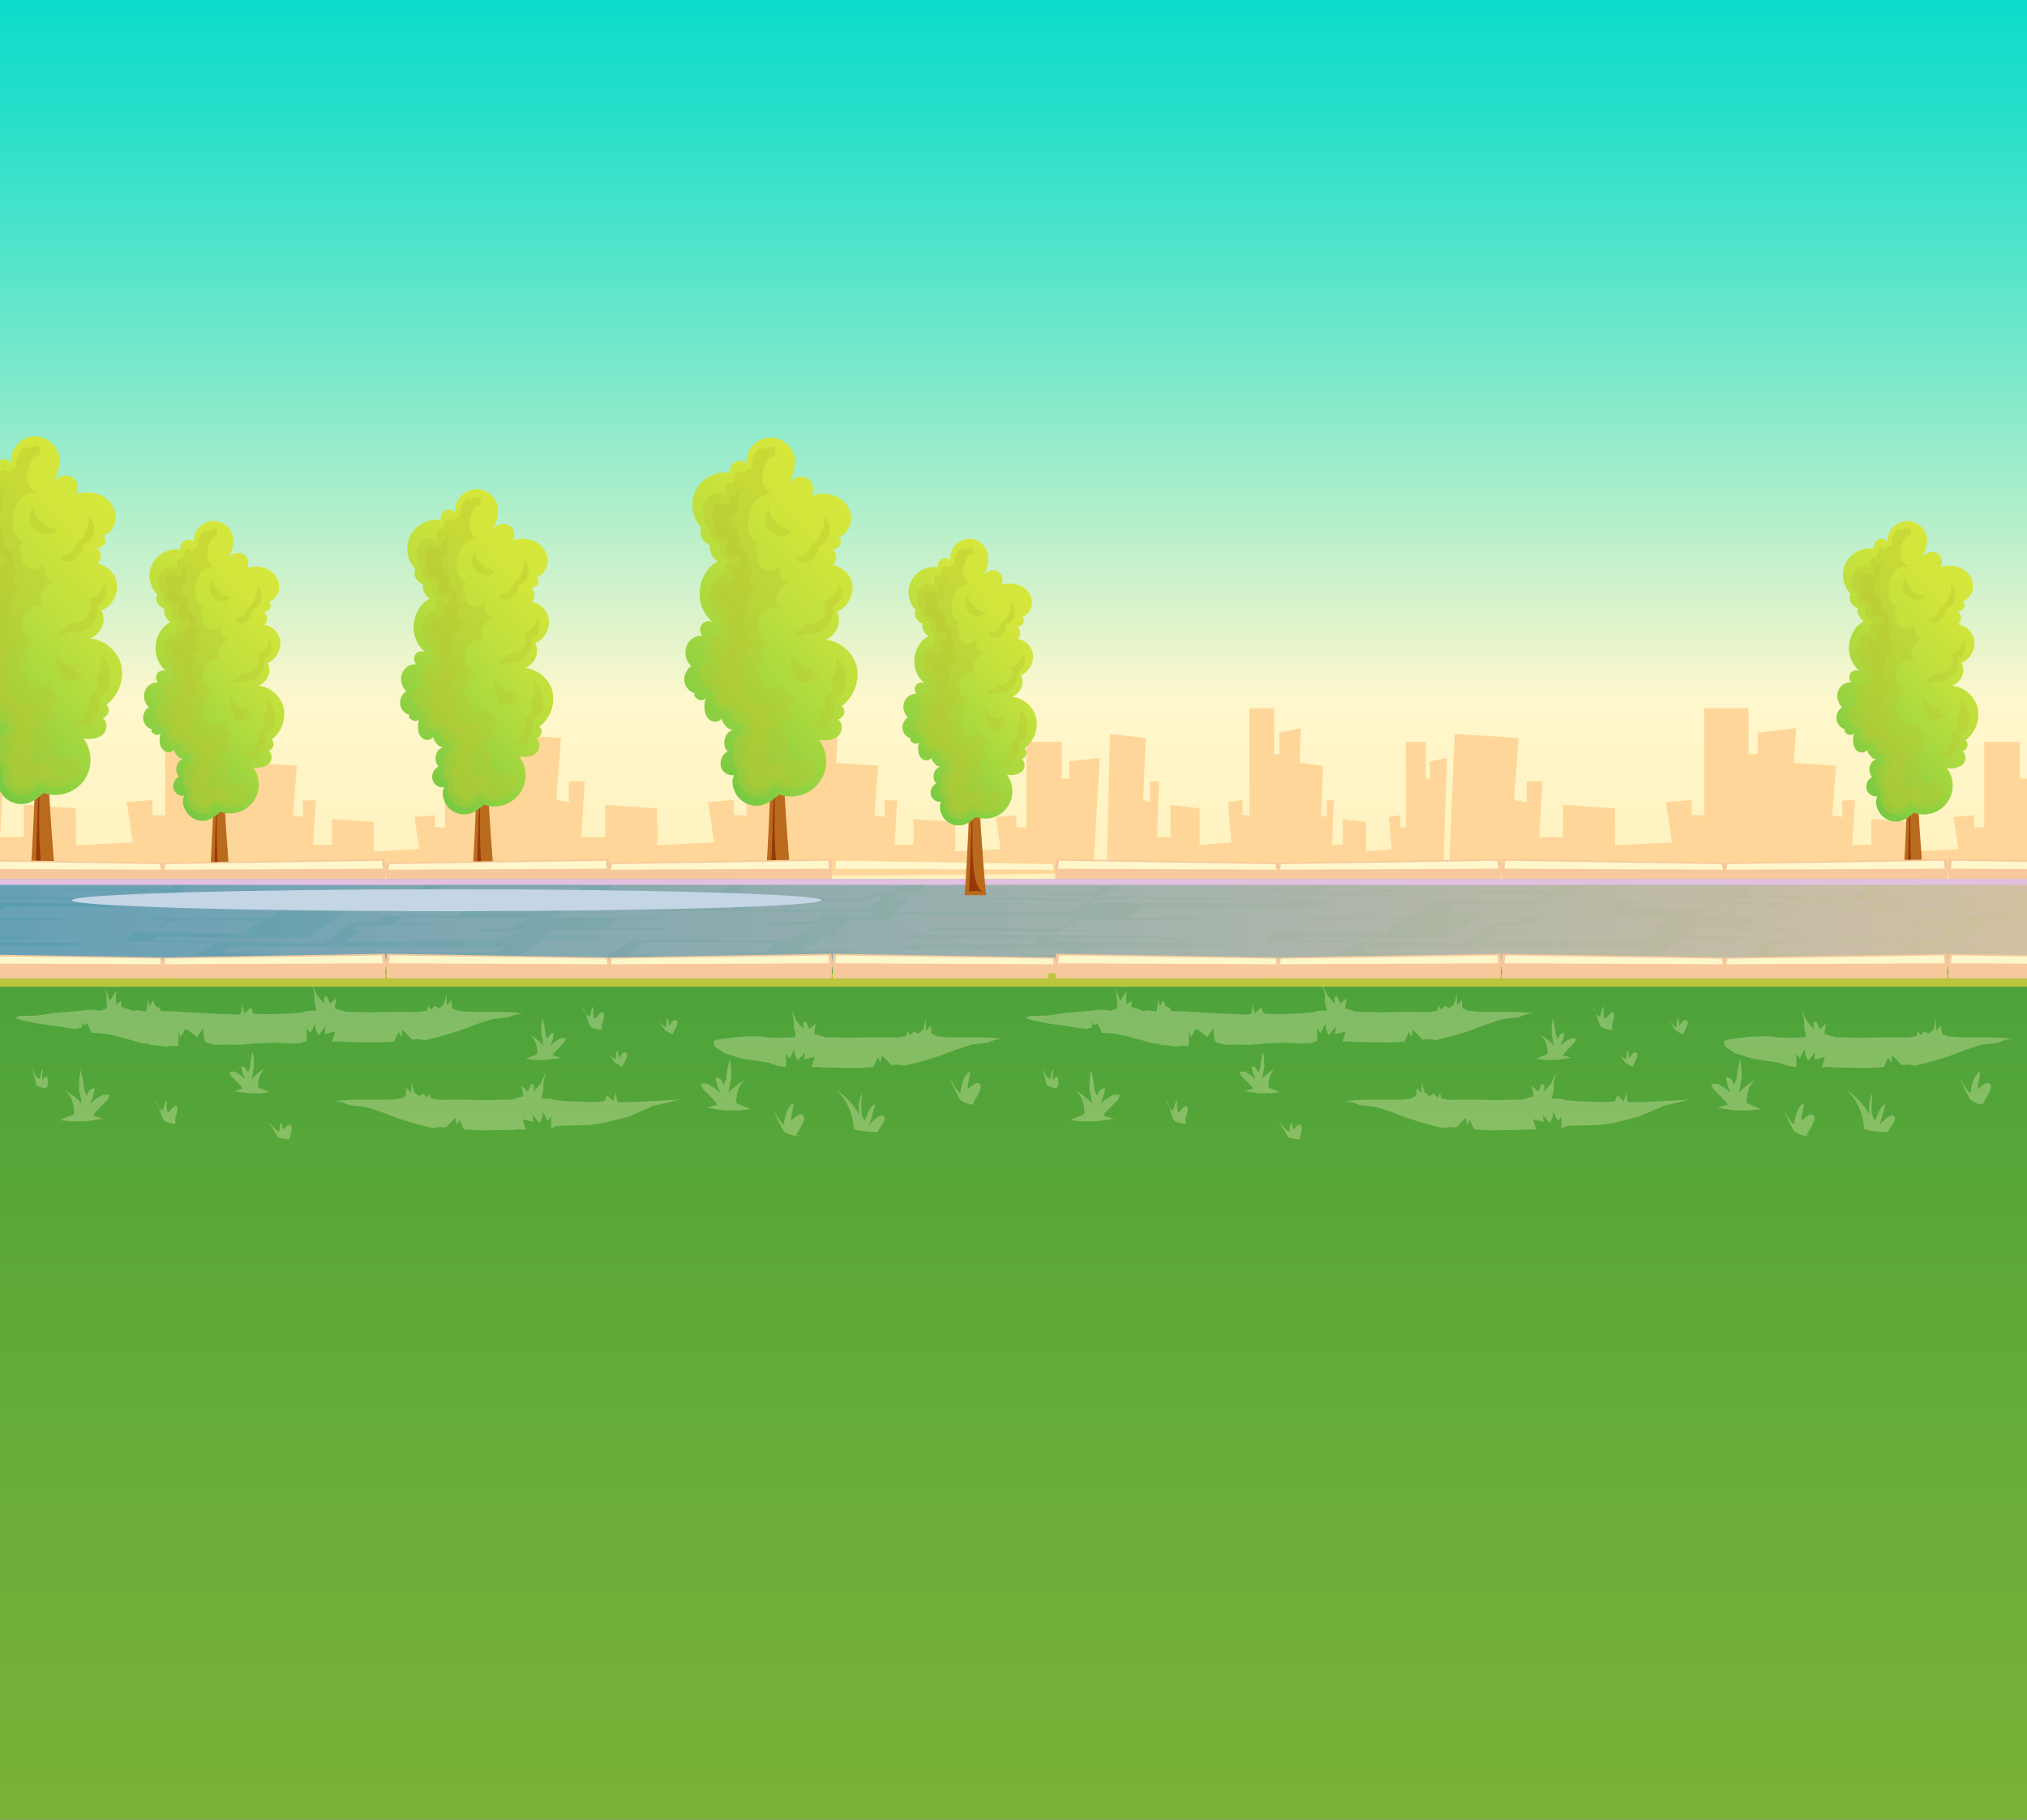 <svg xmlns="http://www.w3.org/2000/svg" xmlns:xlink="http://www.w3.org/1999/xlink" viewBox="0 0 588.51 528.38"><rect x="0" y="0" width="588.51" height="528.38" fill="#333333" stroke="none"/><defs><style>.cls-1{fill:none;}.cls-2{isolation:isolate;}.cls-3{clip-path:url(#clip-path);}.cls-4{fill:url(#Áåçûìÿííûé_ãðàäèåíò_128);}.cls-5{fill:#ffd699;}.cls-17,.cls-20,.cls-22,.cls-25,.cls-5,.cls-9{mix-blend-mode:multiply;}.cls-6{fill:#ba6a1d;}.cls-7{fill:#993807;}.cls-8{fill:url(#Áåçûìÿííûé_ãðàäèåíò_170);}.cls-9{fill:#bac933;opacity:0.4;}.cls-10{fill:url(#Áåçûìÿííûé_ãðàäèåíò_170-2);}.cls-11{fill:url(#Áåçûìÿííûé_ãðàäèåíò_170-3);}.cls-12{fill:url(#Áåçûìÿííûé_ãðàäèåíò_170-4);}.cls-13{fill:url(#Áåçûìÿííûé_ãðàäèåíò_170-5);}.cls-14{fill:#f7c89c;}.cls-15,.cls-21{fill:#fff7cc;}.cls-16{fill:url(#Áåçûìÿííûé_ãðàäèåíò_167);}.cls-17{fill:#bbc63f;}.cls-18{fill:url(#Áåçûìÿííûé_ãðàäèåíò_14);}.cls-19,.cls-20{fill:#e1c0e1;}.cls-19{opacity:0.1;}.cls-19,.cls-21{mix-blend-mode:overlay;}.cls-21{opacity:0.3;}.cls-22{fill:#c4d5e6;}.cls-23{fill:url(#Áåçûìÿííûé_ãðàäèåíò_170-6);}.cls-24{clip-path:url(#clip-path-2);}.cls-25{fill:#a1132d;opacity:0.29;}</style><clipPath id="clip-path"><rect class="cls-1" width="588.51" height="528.38"/></clipPath><linearGradient id="Áåçûìÿííûé_ãðàäèåíò_128" x1="294.26" y1="426.15" x2="294.26" y2="-18.65" gradientTransform="translate(588.51 361.11) rotate(-180)" gradientUnits="userSpaceOnUse"><stop offset="0" stop-color="#fad26e"/><stop offset="0.03" stop-color="#fad575"/><stop offset="0.24" stop-color="#fde7a4"/><stop offset="0.41" stop-color="#fef3c1"/><stop offset="0.5" stop-color="#fff7cc"/><stop offset="0.53" stop-color="#ecf5cc"/><stop offset="0.66" stop-color="#9aeccb"/><stop offset="0.78" stop-color="#58e5cb"/><stop offset="0.88" stop-color="#28dfca"/><stop offset="0.96" stop-color="#0bdcca"/><stop offset="1" stop-color="#00dbca"/></linearGradient><linearGradient id="Áåçûìÿííûé_ãðàäèåíò_170" x1="40.12" y1="152.86" x2="-43.69" y2="230.45" gradientUnits="userSpaceOnUse"><stop offset="0" stop-color="#d6e73b"/><stop offset="0.13" stop-color="#d1e53b"/><stop offset="0.29" stop-color="#c1e03d"/><stop offset="0.47" stop-color="#a7d83f"/><stop offset="0.66" stop-color="#83cd42"/><stop offset="0.86" stop-color="#56bf45"/><stop offset="1" stop-color="#32b448"/></linearGradient><linearGradient id="Áåçûìÿííûé_ãðàäèåíò_170-2" x1="86.38" y1="172.64" x2="18.11" y2="235.84" xlink:href="#Áåçûìÿííûé_ãðàäèåíò_170"/><linearGradient id="Áåçûìÿííûé_ãðàäèåíò_170-3" x1="164.79" y1="165.19" x2="90.66" y2="233.81" xlink:href="#Áåçûìÿííûé_ãðàäèåíò_170"/><linearGradient id="Áåçûìÿííûé_ãðàäèåíò_170-4" x1="253.65" y1="153.27" x2="169.83" y2="230.86" xlink:href="#Áåçûìÿííûé_ãðàäèåíò_170"/><linearGradient id="Áåçûìÿííûé_ãðàäèåíò_170-5" x1="578.22" y1="172.47" x2="509.49" y2="236.1" xlink:href="#Áåçûìÿííûé_ãðàäèåíò_170"/><linearGradient id="Áåçûìÿííûé_ãðàäèåíò_167" x1="293.63" y1="1181.74" x2="293.63" y2="118.22" gradientUnits="userSpaceOnUse"><stop offset="0" stop-color="#bac933"/><stop offset="0.14" stop-color="#b5c733"/><stop offset="0.31" stop-color="#a5c234"/><stop offset="0.51" stop-color="#8bb836"/><stop offset="0.72" stop-color="#67ac38"/><stop offset="0.93" stop-color="#3a9c3b"/><stop offset="1" stop-color="#2a963c"/></linearGradient><linearGradient id="Áåçûìÿííûé_ãðàäèåíò_14" x1="664.45" y1="267.99" x2="-40.28" y2="267.99" gradientUnits="userSpaceOnUse"><stop offset="0" stop-color="#e0c59a"/><stop offset="1" stop-color="#519ab3"/></linearGradient><linearGradient id="Áåçûìÿííûé_ãðàäèåíò_170-6" x1="304.64" y1="177.18" x2="239.61" y2="237.38" xlink:href="#Áåçûìÿííûé_ãðàäèåíò_170"/><clipPath id="clip-path-2"><rect class="cls-1" x="1213.12" y="-652.76" width="588.51" height="548.5"/></clipPath></defs><title>Prancheta 171</title><g class="cls-2"><g id="Camada_1" data-name="Camada 1"><g class="cls-3"><rect class="cls-4" x="-15.13" y="-1.13" width="618.76" height="363.37" transform="translate(588.51 361.11) rotate(180)"/><polygon class="cls-5" points="310.43 221.09 310.43 226.1 308.29 226.1 308.29 215.43 298.02 215.43 298.02 240.33 295.11 240.17 295.11 236.73 289.13 237.22 290.51 246.57 277.34 247.22 277.34 238.67 265.23 237.85 265.23 245.29 259.72 245.35 260.48 232.39 256.81 232.44 256.81 237.22 253.89 236.73 254.97 222.33 242.77 221.56 243.37 211.43 232.25 212.75 232.25 219.01 229.57 219.01 229.57 205.66 216.73 205.66 216.73 236.82 213.08 236.62 213.08 232.31 205.61 232.93 207.33 244.63 190.85 245.43 190.85 234.74 175.7 233.72 175.7 243.03 168.8 243.1 169.76 226.89 165.16 226.94 165.16 232.93 161.52 232.31 162.86 214.29 144.26 213.13 142.54 254.32 238.76 253.44 238.72 254.32 317.33 253.6 319.32 220.04 310.43 221.09"/><polygon class="cls-5" points="415.15 221.09 415.15 226.1 413.95 226.1 413.95 215.43 408.21 215.43 408.21 240.33 406.58 240.17 406.58 236.73 403.24 237.22 404.01 246.57 396.65 247.22 396.65 238.67 389.88 237.85 389.88 245.29 386.79 245.35 387.22 232.39 385.17 232.44 385.17 237.22 383.54 236.73 384.14 222.33 377.32 221.56 377.66 211.43 371.44 212.75 371.44 219.01 369.94 219.01 369.94 205.66 362.76 205.66 362.76 236.82 360.72 236.62 360.72 232.31 356.54 232.93 357.51 244.63 348.29 245.43 348.29 234.74 339.82 233.72 339.82 243.03 335.96 243.1 336.5 226.89 333.93 226.94 333.93 232.93 331.89 232.31 332.64 214.29 322.25 213.13 321.28 254.32 375.08 253.44 375.06 254.32 419 253.6 420.12 220.04 415.15 221.09"/><polygon class="cls-5" points="588.51 221.09 588.51 226.1 586.37 226.1 586.37 215.43 576.1 215.43 576.1 240.33 573.19 240.17 573.19 236.73 567.22 237.22 568.6 246.57 555.42 247.22 555.42 238.67 543.31 237.85 543.31 245.29 537.8 245.35 538.57 232.39 534.89 232.44 534.89 237.22 531.98 236.73 533.05 222.33 520.85 221.56 521.46 211.43 510.34 212.75 510.34 219.01 507.65 219.01 507.65 205.66 494.81 205.66 494.81 236.82 491.17 236.62 491.17 232.31 483.69 232.93 485.42 244.63 468.93 245.43 468.93 234.74 453.79 233.72 453.79 243.03 446.88 243.1 447.84 226.89 443.24 226.94 443.24 232.93 439.6 232.31 440.94 214.29 422.35 213.13 420.62 254.32 516.84 253.44 516.81 254.32 595.41 253.6 597.4 220.04 588.51 221.09"/><polygon class="cls-5" points="141.63 221.09 141.63 226.1 139.48 226.1 139.48 215.43 129.22 215.43 129.22 240.33 126.3 240.17 126.3 236.73 120.33 237.22 121.71 246.57 108.53 247.22 108.53 238.67 96.43 237.85 96.43 245.29 90.91 245.35 91.68 232.39 88 232.44 88 237.22 85.09 236.73 86.16 222.33 73.97 221.56 74.57 211.43 63.45 212.75 63.45 219.01 60.76 219.01 60.76 205.66 47.92 205.66 47.92 236.82 44.28 236.62 44.28 232.31 36.8 232.93 38.53 244.63 22.04 245.43 22.04 234.74 6.9 233.72 6.9 243.03 0 243.1 0.95 226.89 -3.65 226.94 -3.65 232.93 -7.29 232.31 -5.95 214.29 -24.54 213.13 -26.27 254.32 69.96 253.44 69.92 254.32 148.52 253.6 150.51 220.04 141.63 221.09"/><path class="cls-6" d="M11.19,148c.94,42,2.4,81,5.3,111.55h-8C10.67,229.7,11.34,191.11,11.19,148Z"/><path class="cls-7" d="M15.3,258.3a10.89,10.89,0,0,0-5.23-.06c.55-10.55.72-21.28,1.27-31.83C11.62,239.7,10.34,255.66,15.3,258.3Z"/><path class="cls-8" d="M12.66,230.28a10.53,10.53,0,0,0,11.71-3.59,10.55,10.55,0,0,0-.11-12.25c1.78.31,4.26.07,5.58-1.16s1.5-3.69,0-4.72a2.87,2.87,0,0,0,1.72-1.9,2.07,2.07,0,0,0-.71-2,11.45,11.45,0,0,0,4.33-11.57,10.57,10.57,0,0,0-9-7.72,6.2,6.2,0,0,0,3.47-3.52,5.43,5.43,0,0,0-.21-4.61c2.83-.95,4.81-4.55,4.55-7.52a6.9,6.9,0,0,0-5.68-6c1.39-1.11,1.14-4-.46-4.79.71.52,2-.31,2.47-1a1.7,1.7,0,0,0-.47-2.31c2.4-.68,3.92-3.49,3.73-6a7.26,7.26,0,0,0-4.2-5.76,10.34,10.34,0,0,0-7.29-.38,3.65,3.65,0,0,0-1.47-5.08,3.92,3.92,0,0,0-5.14,2c1.11-2.64,2.26-5.48,1.61-8.27a7.31,7.31,0,0,0-8.06-5.38,7.33,7.33,0,0,0-5.83,7.75A2.43,2.43,0,0,0,.1,133.6a2.8,2.8,0,0,0-1.54,3.19,9.79,9.79,0,0,0-10,5.06,9.64,9.64,0,0,0,1.68,11c-1,2,.48,4.29,2.56,5.06-.53,1.66.72,3.64,2.11,4.69-3.1,1.54-4.81,4.91-5.2,8.36a10.64,10.64,0,0,0,3.75,9.23,2.51,2.51,0,0,0-3.17.67,2.61,2.61,0,0,0,.22,3.3,4.59,4.59,0,0,0-4.63,3A5.32,5.32,0,0,0-12.78,193a4.65,4.65,0,0,0-2,4.43,4.18,4.18,0,0,0,3.06,3.43c-.5.73.05,1.13.76,1.67a1.81,1.81,0,0,0,2.4-.26,7,7,0,0,0-.31,3.56,3.67,3.67,0,0,0,1.81,3,2.49,2.49,0,0,0,3.2-.77c-.33.82.81,2.06,1.42,2.69a2.34,2.34,0,0,0,2.42.57,3.48,3.48,0,0,0-2.92,2.47,4,4,0,0,0,.73,4c-1.58.56-2.39,2.77-1.95,4.39a3.47,3.47,0,0,0,3.87,2.4c-1.2,1.87-.23,4.77,1.18,6.49a7.14,7.14,0,0,0,5.95,2.39C9.06,233.28,11,231.75,12.66,230.28Z"/><path class="cls-9" d="M11.34,132.32a1.23,1.23,0,0,0-1.41.16,3.31,3.31,0,0,0-.83,1.24,10.36,10.36,0,0,0-1.19,5.14A4.77,4.77,0,0,0,10.77,143a6.14,6.14,0,0,0-5.46,2.6,10.73,10.73,0,0,0-1.6,5.79,8.09,8.09,0,0,0,.65,3.81,3.74,3.74,0,0,0,3,2.19,1.55,1.55,0,0,0-1.67,1.2,1.64,1.64,0,0,0,.93,1.9,3.36,3.36,0,0,0,1.56,4.43,3.57,3.57,0,0,0,4.68-1.34,7.18,7.18,0,0,0,.33,3.38,2.15,2.15,0,0,0,2.5,1.47,10.23,10.23,0,0,0-3.39,3.47c-.84,1.41-.84,3.47.45,4.47-1.81-1-4.2.07-5.39,1.75A6.13,6.13,0,0,0,7,184a6.22,6.22,0,0,0,2.85,3.11,2.13,2.13,0,0,0-2.44,1.33,2.18,2.18,0,0,0,.94,2.65,2.14,2.14,0,0,0-2.26,1.67,2.28,2.28,0,0,0,1.25,2.63,4.31,4.31,0,0,0,1.31,3.15,3.68,3.68,0,0,0,3.31,1,3.08,3.08,0,0,0,2.36-2.44,8,8,0,0,0-.05,2.24,3.09,3.09,0,0,0,1.19,2,1.87,1.87,0,0,0,2.23-.05,10.57,10.57,0,0,0-1.53,2.26,3.33,3.33,0,0,0-.49,2.54,2,2,0,0,0,1.89,1.58,5.37,5.37,0,0,0-2.52,1.1,3.19,3.19,0,0,0-1.1,2.67,2.17,2.17,0,0,0,2,1.93,7.53,7.53,0,0,0-.6,3.68,3.73,3.73,0,0,0,2,3A2.51,2.51,0,0,0,20.58,219a2.51,2.51,0,0,0,2.92,2.1,7.07,7.07,0,0,1-4.26,6.95,11.54,11.54,0,0,1-8.44-.5A4.62,4.62,0,0,1,6.67,231a5.62,5.62,0,0,1-4.95-2.54,6.84,6.84,0,0,1-.76-5.6c-1-.27-1.28-1.47-1.58-2.45A3.12,3.12,0,0,1,0,217.49c-.72-.78-.46-2.4,0-3.36a2.76,2.76,0,0,1,2.59-1.54c-.52-.25-.48-.93-.48-1.51A1.59,1.59,0,0,1,3,209.67a3.3,3.3,0,0,1-3.35-.85,3.09,3.09,0,0,1-.75-3.24,3.6,3.6,0,0,1-4-.73,3.84,3.84,0,0,1-1.21-4.07,7.31,7.31,0,0,1-3-2.57,4.71,4.71,0,0,1-1-4,3.35,3.35,0,0,1,3-2.54c-.47-.36-.38-.8-.71-1.28a2,2,0,0,1-.35-1.66A1.2,1.2,0,0,1-7,187.9a2.66,2.66,0,0,1,.44-3.28,2.77,2.77,0,0,1,3.36-.46,7,7,0,0,1-1.41-2.47,2.93,2.93,0,0,1-.22-1.79,1.27,1.27,0,0,1,1.35-1c-2.72-.78-4.32-3.78-4.27-6.61a6.69,6.69,0,0,1,4.92-6.17c-.55-.55-.23-2,.16-2.65a1.88,1.88,0,0,1,2-.86,4.59,4.59,0,0,1-3.25-1.7,2.76,2.76,0,0,1-.2-3.68,2.67,2.67,0,0,1-2.66-1.08,3,3,0,0,1-.64-3c-1.44-1-1.81-2.65-2-4.38a5.81,5.81,0,0,1,1.85-5,3.85,3.85,0,0,1,5,0,6.54,6.54,0,0,1-.42-1.95,2.14,2.14,0,0,1,.55-1.81,1.3,1.3,0,0,1,1.77,0A5.55,5.55,0,0,1-.29,138a1.9,1.9,0,0,1,1.23-1.4,1.21,1.21,0,0,1,1.51.83c0-.81,1.53-1.86,2.24-1.46a7.48,7.48,0,0,1,.92-4.4,3.07,3.07,0,0,1,1.22-1.48,1.43,1.43,0,0,1,1.77.25,2.07,2.07,0,0,1,2.48-.82C11.84,129.89,11.75,131.59,11.34,132.32ZM27.9,196.79A3.73,3.73,0,0,1,28,200a4.1,4.1,0,0,1-2.53,2.26,2.17,2.17,0,0,1,.79,2,2,2,0,0,1-1.15,1.66,3.31,3.31,0,0,1-.83,2.67,3.55,3.55,0,0,1-2.64,1.21,3.6,3.6,0,0,0,3.35.83A3.78,3.78,0,0,0,27.38,208a4.49,4.49,0,0,0,.92-5.53A4,4,0,0,0,31,200.72a6.57,6.57,0,0,0,1-3.13,9.84,9.84,0,0,0-3-7.86A9.27,9.27,0,0,1,27.9,196.79ZM25.77,174a4.9,4.9,0,0,1-.44,5,5.34,5.34,0,0,1-5,1.81,4.11,4.11,0,0,1-3.2,2.25,1.64,1.64,0,0,0,1.23,1.13,1.68,1.68,0,0,0,1.58-.63,6.72,6.72,0,0,0,6.29-1.74,7,7,0,0,0,2-6.36,1.81,1.81,0,0,0,1.63-.75,4.79,4.79,0,0,0,.21-5.87C30.3,171.07,28,173.78,25.77,174Zm-3.88-15.79a4.52,4.52,0,0,1-4.52,3.2,2.38,2.38,0,0,0,2.49,1.66,4.31,4.31,0,0,0,2.79-1.5,4.17,4.17,0,0,0,1.3-3.28,5.09,5.09,0,0,0,1.78-8.57A9.77,9.77,0,0,1,21.89,158.19Zm-10.4-7.27a5,5,0,0,1-1.69-4,5,5,0,0,0,3.11,8.23,3.21,3.21,0,0,0,3.51-1.63C14.88,153.68,12.58,152,11.49,150.92Zm11.78,40.84a1.54,1.54,0,0,1-.85,1.41,2.82,2.82,0,0,1-1.7.22,5.14,5.14,0,0,1-4.19-3.84,4.91,4.91,0,0,0,1.35,6c0,.36-.33.73-.61.49a1,1,0,0,0,.46.93,2.76,2.76,0,0,0,1.09.44,5.18,5.18,0,0,0,3.39-.27A3.07,3.07,0,0,0,24,194.41a3,3,0,0,1-2.54.74C22.59,194.64,23,193,23.27,191.76Z"/><path class="cls-9" d="M16.33,226a5.76,5.76,0,0,1-5.67-.56,3.89,3.89,0,0,1-2.84,3.22,4.09,4.09,0,0,1-4.25-1.19A4.07,4.07,0,0,1,3,223c-1.08-.42-1.36-2-1.25-3.11A2.76,2.76,0,0,1,4,217.52c-1-.27-1.16-1.78-1-2.83A2.2,2.2,0,0,1,5.42,213c-.52,0-.5-.65-.68-1.15a1.25,1.25,0,0,1,.45-1.39c-.75-.15-1.15-1.28-1.31-2a2,2,0,0,1,.79-2,2.23,2.23,0,0,1-2.71.22,2.58,2.58,0,0,1-1.13-2.74,3.75,3.75,0,0,1-3.26.14,3.49,3.49,0,0,1-2.34-2.47,3,3,0,0,1,1.25-3.1c-1,.37-2.18-.64-2.38-1.72a2,2,0,0,1,1.83-2.24,7.59,7.59,0,0,1-.65-2.22,2.69,2.69,0,0,1,.44-2.24,1.64,1.64,0,0,1,2.12-.37c-.7-.11-.87-1.06-.7-1.75A1.34,1.34,0,0,1-1.21,187a5.46,5.46,0,0,1-.57-1.86,1.71,1.71,0,0,1,.44-1.77,1.05,1.05,0,0,1,1.61.34c-.87-.37-1.32-1.42-2-2.09a2.56,2.56,0,0,1-.77-2.58,1.57,1.57,0,0,1,2.29-.83,8.11,8.11,0,0,1-4.24-3.93A4.29,4.29,0,0,1-4,170.11a4.29,4.29,0,0,1,3.87-1.69c-.71-.42-.73-1.4-.64-2.22a2.24,2.24,0,0,1,1.45-1.86,2.06,2.06,0,0,0,1.1-1.78,1.83,1.83,0,0,0-1-1.44,2.9,2.9,0,0,1-3.22-1.5,2.66,2.66,0,0,1,1-3.25,4.22,4.22,0,0,1-3.75-1.24,2.82,2.82,0,0,1-.44-3.74,4.47,4.47,0,0,1-.91-4A2.45,2.45,0,0,1-5.84,146a1.32,1.32,0,0,1,1.49-.14,3.82,3.82,0,0,1,3.14.8,8,8,0,0,1,0-2.39,1.46,1.46,0,0,1,.38-1c.28-.23.81-.17.89.19-.15-.4.18-.91.39-1.28s.94-.34.93.09a8.19,8.19,0,0,0-.56,6.6l.38-.23a2.42,2.42,0,0,0-2.73,2.16A2.44,2.44,0,0,0,1,153.2c-.46.29-.39.87-.37,1.42A1.58,1.58,0,0,0,1.47,156a2.65,2.65,0,0,0,.1,2.81A2.52,2.52,0,0,0,4,160.07a4.38,4.38,0,0,0,1.38,5.33A2.88,2.88,0,0,0,4,168.34a2.94,2.94,0,0,0,2.11,2.55c-.7-.15-1.19.33-1.53,1a1.71,1.71,0,0,0,.28,2c-.3-.54-1.11-.33-1.61,0a1.84,1.84,0,0,0-.6,1.67,5.3,5.3,0,0,0,.6,1.74,6.7,6.7,0,0,0-.77,5.25,6,6,0,0,0,3.27,3.78,6.16,6.16,0,0,0-2.08,9.48c-.72,0-1.07.75-1.32,1.42a1.85,1.85,0,0,0,.5,2c-.4,1.22.53,2.62,1.44,3.53a5.22,5.22,0,0,0,3.49,1.41,10.41,10.41,0,0,0,3.78-.65,5.81,5.81,0,0,0-1.68,3.19A2.82,2.82,0,0,0,11.51,210a3.62,3.62,0,0,0-2.36,2.73,3.72,3.72,0,0,0,.95,3.53c-1,.29-1.38,1.63-1.33,2.72a3,3,0,0,0,1.79,2.54,3.82,3.82,0,0,0,3.17-.13A7.61,7.61,0,0,0,16.33,226Z"/><path class="cls-6" d="M62.82,168.67c.76,34.21,1.95,66,4.31,90.87H60.57C62.39,235.24,62.93,203.8,62.82,168.67Z"/><path class="cls-7" d="M66.17,258.53a8.94,8.94,0,0,0-4.27,0c.45-8.6.59-17.33,1-25.93C63.16,243.37,62.12,256.38,66.17,258.53Z"/><path class="cls-10" d="M64,235.71a8.35,8.35,0,0,0,9.45-12.91,5.71,5.71,0,0,0,4.54-.94c1.08-1,1.23-3,0-3.85a2.36,2.36,0,0,0,1.41-1.54,1.73,1.73,0,0,0-.58-1.67,9.33,9.33,0,0,0,3.52-9.42,8.6,8.6,0,0,0-7.3-6.29,5.06,5.06,0,0,0,2.83-2.87,4.4,4.4,0,0,0-.17-3.75c2.3-.77,3.91-3.71,3.7-6.13a5.62,5.62,0,0,0-4.62-4.92,2.55,2.55,0,0,0-.37-3.9c.57.42,1.6-.25,2-.84a1.39,1.39,0,0,0-.38-1.88,4.74,4.74,0,0,0,3-4.86,5.92,5.92,0,0,0-3.42-4.69,8.44,8.44,0,0,0-5.94-.31,3,3,0,0,0-1.19-4.14,3.19,3.19,0,0,0-4.19,1.62c.91-2.14,1.84-4.46,1.31-6.73a5.75,5.75,0,0,0-11.31,1.93,2,2,0,0,0-2.58-.66,2.26,2.26,0,0,0-1.25,2.59,8,8,0,0,0-8.18,4.13,7.85,7.85,0,0,0,1.38,9c-.83,1.6.39,3.5,2.08,4.12-.43,1.35.58,3,1.72,3.82a8.48,8.48,0,0,0-4.24,6.81,8.68,8.68,0,0,0,3.06,7.52,2.06,2.06,0,0,0-2.59.55,2.13,2.13,0,0,0,.19,2.69,3.74,3.74,0,0,0-3.78,2.41,4.36,4.36,0,0,0,1.12,4.74,3.78,3.78,0,0,0-1.62,3.61,3.41,3.41,0,0,0,2.49,2.79c-.41.59,0,.92.62,1.36a1.48,1.48,0,0,0,1.95-.21,5.87,5.87,0,0,0-.25,2.89A3,3,0,0,0,48,218.17a2,2,0,0,0,2.61-.63c-.27.67.66,1.68,1.16,2.19a1.87,1.87,0,0,0,2,.46,2.82,2.82,0,0,0-2.37,2,3.25,3.25,0,0,0,.58,3.3,3.09,3.09,0,0,0-1.58,3.57,2.82,2.82,0,0,0,3.15,2c-1,1.52-.18,3.88,1,5.28a5.78,5.78,0,0,0,4.85,2C61.08,238.15,62.65,236.9,64,235.71Z"/><path class="cls-9" d="M62.93,155.91a1,1,0,0,0-1.14.13,2.69,2.69,0,0,0-.68,1,8.37,8.37,0,0,0-1,4.19,3.88,3.88,0,0,0,2.33,3.39A5,5,0,0,0,58,166.75a8.69,8.69,0,0,0-1.31,4.71,6.58,6.58,0,0,0,.53,3.11,3.06,3.06,0,0,0,2.46,1.78,1.26,1.26,0,0,0-1.36,1,1.34,1.34,0,0,0,.75,1.55,2.74,2.74,0,0,0,1.28,3.6,2.9,2.9,0,0,0,3.81-1.09,5.87,5.87,0,0,0,.27,2.76,1.75,1.75,0,0,0,2,1.19,8.33,8.33,0,0,0-2.77,2.83,2.87,2.87,0,0,0,.37,3.64c-1.47-.79-3.42.06-4.39,1.43a5.26,5.26,0,0,0,2,7.32,1.77,1.77,0,0,0-2,1.09,1.79,1.79,0,0,0,.77,2.16,1.74,1.74,0,0,0-1.84,1.35,1.85,1.85,0,0,0,1,2.15,3.53,3.53,0,0,0,1.07,2.57,3,3,0,0,0,2.69.83,2.48,2.48,0,0,0,1.92-2,6.53,6.53,0,0,0,0,1.82,2.47,2.47,0,0,0,1,1.63,1.53,1.53,0,0,0,1.82,0A8.29,8.29,0,0,0,66.86,214a2.77,2.77,0,0,0-.4,2.07A1.68,1.68,0,0,0,68,217.34a4.33,4.33,0,0,0-2,.9,2.59,2.59,0,0,0-.9,2.16A1.79,1.79,0,0,0,66.64,222a6.2,6.2,0,0,0-.49,3,3,3,0,0,0,1.66,2.47,2,2,0,0,0,2.65-.92,2,2,0,0,0,2.38,1.71,5.75,5.75,0,0,1-3.47,5.66,9.4,9.4,0,0,1-6.87-.4,3.78,3.78,0,0,1-3.37,2.77,4.59,4.59,0,0,1-4-2.07,5.54,5.54,0,0,1-.62-4.56c-.8-.22-1-1.2-1.29-2a2.53,2.53,0,0,1,.5-2.35c-.59-.64-.38-2,0-2.74a2.24,2.24,0,0,1,2.11-1.26c-.43-.2-.4-.76-.4-1.23a1.3,1.3,0,0,1,.72-1.14,2.71,2.71,0,0,1-2.73-.69,2.53,2.53,0,0,1-.61-2.65A2.93,2.93,0,0,1,49.5,215a3.14,3.14,0,0,1-1-3.32,5.9,5.9,0,0,1-2.43-2.09,3.86,3.86,0,0,1-.78-3.22,2.73,2.73,0,0,1,2.44-2.07c-.38-.3-.31-.65-.58-1a1.63,1.63,0,0,1-.28-1.36,1,1,0,0,1,1.09-.71,2.16,2.16,0,0,1,.36-2.67,2.26,2.26,0,0,1,2.74-.37,5.76,5.76,0,0,1-1.15-2,2.39,2.39,0,0,1-.18-1.46,1,1,0,0,1,1.1-.8c-2.21-.64-3.52-3.08-3.48-5.39a5.43,5.43,0,0,1,4-5c-.45-.45-.19-1.6.13-2.16a1.53,1.53,0,0,1,1.65-.7,3.79,3.79,0,0,1-2.65-1.38,2.28,2.28,0,0,1-.16-3,2.16,2.16,0,0,1-2.17-.88,2.38,2.38,0,0,1-.51-2.42c-1.18-.78-1.48-2.17-1.6-3.58a4.74,4.74,0,0,1,1.5-4,3.12,3.12,0,0,1,4.08,0,5.3,5.3,0,0,1-.33-1.59,1.7,1.7,0,0,1,.44-1.47,1.06,1.06,0,0,1,1.44,0,4.7,4.7,0,0,1,.26-1.69,1.56,1.56,0,0,1,1-1.15,1,1,0,0,1,1.23.68c.05-.66,1.25-1.51,1.83-1.19a6.07,6.07,0,0,1,.75-3.58,2.47,2.47,0,0,1,1-1.21,1.18,1.18,0,0,1,1.45.21,1.68,1.68,0,0,1,2-.67C63.34,153.93,63.27,155.32,62.93,155.91Zm13.49,52.52a3,3,0,0,1,.06,2.63,3.32,3.32,0,0,1-2.06,1.84,1.77,1.77,0,0,1,.65,1.59,1.64,1.64,0,0,1-.94,1.35,2.72,2.72,0,0,1-.68,2.18,2.87,2.87,0,0,1-2.15,1,2.94,2.94,0,0,0,2.73.67,3.08,3.08,0,0,0,2-2.12,3.67,3.67,0,0,0,.75-4.51A3.22,3.22,0,0,0,79,211.62a5.28,5.28,0,0,0,.83-2.54,8,8,0,0,0-2.4-6.41A7.58,7.58,0,0,1,76.42,208.43Zm-1.73-18.59a4,4,0,0,1-.36,4.11,4.38,4.38,0,0,1-4.06,1.47,3.34,3.34,0,0,1-2.6,1.83,1.32,1.32,0,0,0,1,.92,1.36,1.36,0,0,0,1.29-.51,5.49,5.49,0,0,0,5.12-1.42,5.68,5.68,0,0,0,1.61-5.18,1.47,1.47,0,0,0,1.33-.62,3.9,3.9,0,0,0,.16-4.77A4.27,4.27,0,0,1,74.69,189.84ZM71.53,177a3.68,3.68,0,0,1-3.68,2.61,2,2,0,0,0,2,1.36,3.55,3.55,0,0,0,2.28-1.23,3.4,3.4,0,0,0,1.06-2.67,4.15,4.15,0,0,0,1.45-7A8,8,0,0,1,71.53,177Zm-8.47-5.92a4,4,0,0,1-1.38-3.28,4.11,4.11,0,0,0,2.54,6.71,2.63,2.63,0,0,0,2.85-1.33C65.82,173.31,64,172,63.06,171.06Zm9.59,33.27a1.21,1.21,0,0,1-.69,1.14,2.17,2.17,0,0,1-1.38.18,4.15,4.15,0,0,1-3.41-3.12,4,4,0,0,0,1.09,4.9c0,.3-.27.59-.49.4a.83.83,0,0,0,.37.76A2.32,2.32,0,0,0,69,209a4.27,4.27,0,0,0,2.76-.22,2.51,2.51,0,0,0,1.46-2.24,2.46,2.46,0,0,1-2.07.6C72.1,206.67,72.46,205.31,72.65,204.33Z"/><path class="cls-9" d="M67,232.18a4.72,4.72,0,0,1-4.62-.46,3.14,3.14,0,0,1-2.31,2.62,3.23,3.23,0,0,1-3.9-4.53c-.88-.34-1.11-1.59-1-2.54a2.26,2.26,0,0,1,1.78-2c-.85-.22-1-1.45-.78-2.3a1.8,1.8,0,0,1,2-1.36c-.42,0-.41-.54-.55-.94a1,1,0,0,1,.36-1.13c-.6-.13-.93-1-1.06-1.65a1.63,1.63,0,0,1,.64-1.64,1.78,1.78,0,0,1-2.2.18,2.1,2.1,0,0,1-.92-2.23,3.06,3.06,0,0,1-2.66.12,2.81,2.81,0,0,1-1.9-2,2.41,2.41,0,0,1,1-2.52c-.84.3-1.77-.52-1.93-1.4a1.61,1.61,0,0,1,1.49-1.83,6.15,6.15,0,0,1-.54-1.8,2.19,2.19,0,0,1,.37-1.83,1.32,1.32,0,0,1,1.72-.3c-.57-.09-.71-.86-.57-1.42a1.07,1.07,0,0,1,1.34-.75,4.34,4.34,0,0,1-.46-1.52,1.38,1.38,0,0,1,.36-1.44.85.85,0,0,1,1.31.27c-.71-.3-1.08-1.16-1.63-1.7a2.09,2.09,0,0,1-.62-2.1,1.29,1.29,0,0,1,1.87-.68,6.61,6.61,0,0,1-3.46-3.2,3.41,3.41,0,0,1,3.51-4.8c-.58-.35-.6-1.14-.53-1.81A1.85,1.85,0,0,1,54.25,182a1.66,1.66,0,0,0,.89-1.45,1.48,1.48,0,0,0-.83-1.17,2.39,2.39,0,0,1-2.64-1.22,2.2,2.2,0,0,1,.78-2.65,3.43,3.43,0,0,1-3.05-1,2.29,2.29,0,0,1-.36-3.05,3.61,3.61,0,0,1-.74-3.26,2,2,0,0,1,.64-1.1,1.08,1.08,0,0,1,1.21-.12,3.18,3.18,0,0,1,2.56.65,7,7,0,0,1,0-1.94,1.16,1.16,0,0,1,.32-.81c.22-.2.66-.14.72.15-.13-.32.15-.74.32-1s.76-.28.75.07a6.66,6.66,0,0,0-.45,5.38l.31-.19a1.87,1.87,0,1,0-.14,3.69c-.38.23-.32.71-.31,1.15a1.35,1.35,0,0,0,.67,1.1,2.16,2.16,0,0,0,.08,2.29,2.06,2.06,0,0,0,2,1.06,3.57,3.57,0,0,0,1.13,4.34A2.32,2.32,0,0,0,57,185.25a2.4,2.4,0,0,0,1.71,2.08c-.56-.13-1,.27-1.24.78a1.4,1.4,0,0,0,.23,1.61c-.25-.44-.91-.28-1.31,0a1.52,1.52,0,0,0-.5,1.36,4.49,4.49,0,0,0,.5,1.41,5.44,5.44,0,0,0-.63,4.28,4.86,4.86,0,0,0,2.66,3.08,5,5,0,0,0-1.69,7.72c-.58,0-.88.61-1.07,1.16a1.48,1.48,0,0,0,.4,1.58c-.32,1,.43,2.14,1.17,2.88A4.26,4.26,0,0,0,60,214.37a8.33,8.33,0,0,0,3.08-.53,4.81,4.81,0,0,0-1.37,2.6,2.27,2.27,0,0,0,1.33,2.7,3,3,0,0,0-1.93,2.22,3,3,0,0,0,.77,2.88c-.85.24-1.12,1.33-1.08,2.22a2.48,2.48,0,0,0,1.46,2.07,3.07,3.07,0,0,0,2.58-.11A6.24,6.24,0,0,0,67,232.18Z"/><path class="cls-6" d="M139.2,160.88c.83,37.14,2.12,71.62,4.69,98.66h-7.12C138.74,233.15,139.33,199,139.2,160.88Z"/><path class="cls-7" d="M142.84,258.45a9.55,9.55,0,0,0-4.63-.06c.48-9.33.64-18.82,1.12-28.15C139.58,242,138.45,256.11,142.84,258.45Z"/><path class="cls-11" d="M140.5,233.66a9.06,9.06,0,0,0,10.26-14c1.57.28,3.76.07,4.93-1s1.33-3.27,0-4.18a2.57,2.57,0,0,0,1.53-1.67,1.88,1.88,0,0,0-.63-1.81,10.16,10.16,0,0,0,3.83-10.24,9.39,9.39,0,0,0-7.93-6.83,5.41,5.41,0,0,0,3.07-3.11,4.78,4.78,0,0,0-.19-4.08c2.5-.83,4.25-4,4-6.64a6.11,6.11,0,0,0-5-5.35,2.76,2.76,0,0,0-.4-4.23c.62.46,1.74-.28,2.18-.91a1.51,1.51,0,0,0-.41-2c2.12-.6,3.46-3.09,3.29-5.29a6.41,6.41,0,0,0-3.71-5.09,9.18,9.18,0,0,0-6.45-.33,3.24,3.24,0,0,0-1.29-4.5,3.46,3.46,0,0,0-4.55,1.77c1-2.34,2-4.85,1.42-7.32a6.24,6.24,0,0,0-12.28,2.1,2.15,2.15,0,0,0-2.8-.72A2.47,2.47,0,0,0,128,151a8.64,8.64,0,0,0-8.87,4.48,8.51,8.51,0,0,0,1.48,9.73c-.9,1.74.43,3.8,2.26,4.48-.46,1.46.64,3.22,1.87,4.14-2.74,1.37-4.25,4.35-4.59,7.39a9.38,9.38,0,0,0,3.32,8.17,2.23,2.23,0,0,0-2.81.6,2.28,2.28,0,0,0,.2,2.91,4.06,4.06,0,0,0-4.1,2.62,4.73,4.73,0,0,0,1.21,5.15,4.09,4.09,0,0,0-1.76,3.92,3.71,3.71,0,0,0,2.71,3c-.45.64,0,1,.67,1.47a1.6,1.6,0,0,0,2.12-.23,6.32,6.32,0,0,0-.28,3.15,3.24,3.24,0,0,0,1.6,2.63,2.22,2.22,0,0,0,2.84-.68c-.29.72.71,1.82,1.25,2.38a2.09,2.09,0,0,0,2.15.5,3.1,3.1,0,0,0-2.59,2.18,3.56,3.56,0,0,0,.64,3.59,3.37,3.37,0,0,0-1.72,3.88,3.08,3.08,0,0,0,3.42,2.13c-1.05,1.65-.2,4.21,1,5.73a6.29,6.29,0,0,0,5.26,2.12C137.32,236.31,139,235,140.5,233.66Z"/><path class="cls-9" d="M139.33,147a1.08,1.08,0,0,0-1.24.14,2.78,2.78,0,0,0-.74,1.1,9.16,9.16,0,0,0-1,4.54,4.22,4.22,0,0,0,2.53,3.68,5.43,5.43,0,0,0-4.83,2.3,9.41,9.41,0,0,0-1.42,5.12,7,7,0,0,0,.58,3.37,3.3,3.3,0,0,0,2.66,1.93,1.38,1.38,0,0,0-1.47,1.07,1.45,1.45,0,0,0,.82,1.68,3,3,0,0,0,1.39,3.91,3.14,3.14,0,0,0,4.13-1.18,6.33,6.33,0,0,0,.3,3A1.89,1.89,0,0,0,143.2,179a9,9,0,0,0-3,3.08,3.09,3.09,0,0,0,.4,3.95c-1.6-.86-3.72.07-4.77,1.55a5.42,5.42,0,0,0-.34,5.21,5.51,5.51,0,0,0,2.53,2.75,1.91,1.91,0,0,0-2.17,1.18,1.93,1.93,0,0,0,.83,2.34,1.89,1.89,0,0,0-2,1.47,2,2,0,0,0,1.1,2.33,3.81,3.81,0,0,0,1.17,2.79,3.24,3.24,0,0,0,2.92.91,2.7,2.7,0,0,0,2.08-2.16,7.3,7.3,0,0,0,0,2,2.69,2.69,0,0,0,1.06,1.77,1.63,1.63,0,0,0,2,0,9.82,9.82,0,0,0-1.35,2,3,3,0,0,0-.43,2.25,1.82,1.82,0,0,0,1.67,1.4,4.78,4.78,0,0,0-2.23,1,2.83,2.83,0,0,0-1,2.36,1.94,1.94,0,0,0,1.72,1.71,6.74,6.74,0,0,0-.53,3.25,3.3,3.3,0,0,0,1.81,2.69,2.2,2.2,0,0,0,2.87-1,2.22,2.22,0,0,0,2.59,1.86,6.26,6.26,0,0,1-3.78,6.15,10.18,10.18,0,0,1-7.45-.44,4.1,4.1,0,0,1-3.66,3,5,5,0,0,1-4.38-2.24,6,6,0,0,1-.67-5c-.87-.24-1.13-1.3-1.4-2.17a2.77,2.77,0,0,1,.54-2.55c-.64-.69-.41-2.12,0-3a2.45,2.45,0,0,1,2.29-1.36c-.47-.22-.43-.82-.43-1.33a1.39,1.39,0,0,1,.78-1.24,3,3,0,0,1-3-.75,2.75,2.75,0,0,1-.67-2.88,3.18,3.18,0,0,1-3.56-.64,3.41,3.41,0,0,1-1.06-3.6A6.42,6.42,0,0,1,121,205.3a4.17,4.17,0,0,1-.84-3.5,2.93,2.93,0,0,1,2.64-2.25c-.41-.32-.33-.7-.63-1.13a1.78,1.78,0,0,1-.3-1.47,1.07,1.07,0,0,1,1.19-.77,2.35,2.35,0,0,1,.38-2.9,2.45,2.45,0,0,1,3-.4,6.21,6.21,0,0,1-1.25-2.19,2.58,2.58,0,0,1-.2-1.59,1.13,1.13,0,0,1,1.2-.86c-2.4-.69-3.82-3.35-3.78-5.85a5.91,5.91,0,0,1,4.35-5.45c-.49-.5-.2-1.74.14-2.34a1.65,1.65,0,0,1,1.8-.76,4.15,4.15,0,0,1-2.88-1.51,2.45,2.45,0,0,1-.17-3.26,2.36,2.36,0,0,1-2.36-1,2.61,2.61,0,0,1-.56-2.63c-1.28-.85-1.61-2.35-1.73-3.88a5.14,5.14,0,0,1,1.63-4.38,3.38,3.38,0,0,1,4.43,0,5.87,5.87,0,0,1-.37-1.72,1.88,1.88,0,0,1,.49-1.6,1.13,1.13,0,0,1,1.56,0,4.89,4.89,0,0,1,.29-1.84,1.67,1.67,0,0,1,1.08-1.24,1.07,1.07,0,0,1,1.34.74c.05-.73,1.35-1.65,2-1.3a6.71,6.71,0,0,1,.81-3.89,2.68,2.68,0,0,1,1.08-1.31,1.27,1.27,0,0,1,1.57.23,1.83,1.83,0,0,1,2.19-.74C139.77,144.88,139.7,146.38,139.33,147ZM154,204a3.33,3.33,0,0,1,.06,2.86,3.66,3.66,0,0,1-2.24,2,1.91,1.91,0,0,1,.7,1.73,1.78,1.78,0,0,1-1,1.47,2.92,2.92,0,0,1-.73,2.36,3.17,3.17,0,0,1-2.33,1.07,3.14,3.14,0,0,0,3,.73,3.36,3.36,0,0,0,2.14-2.3,4,4,0,0,0,.81-4.89,3.56,3.56,0,0,0,2.4-1.56,5.8,5.8,0,0,0,.91-2.76A8.69,8.69,0,0,0,155,197.8,8.2,8.2,0,0,1,154,204Zm-1.89-20.17a4.33,4.33,0,0,1-.39,4.45,4.73,4.73,0,0,1-4.4,1.6,3.64,3.64,0,0,1-2.83,2,1.41,1.41,0,0,0,1.09,1,1.49,1.49,0,0,0,1.4-.55,5.92,5.92,0,0,0,5.56-1.54,6.14,6.14,0,0,0,1.74-5.63,1.61,1.61,0,0,0,1.45-.66,4.22,4.22,0,0,0,.17-5.18A4.64,4.64,0,0,1,152.09,183.87Zm-3.43-14a4,4,0,0,1-4,2.84,2.12,2.12,0,0,0,2.19,1.47,3.83,3.83,0,0,0,2.47-1.33,3.68,3.68,0,0,0,1.15-2.91,4.49,4.49,0,0,0,1.58-7.57A8.66,8.66,0,0,1,148.66,169.9Zm-9.2-6.43a4.37,4.37,0,0,1-1.49-3.56,4.45,4.45,0,0,0,2.75,7.28,2.84,2.84,0,0,0,3.1-1.44C142.47,165.91,140.43,164.44,139.46,163.47Zm10.42,36.12a1.34,1.34,0,0,1-.75,1.25,2.48,2.48,0,0,1-1.5.19,4.5,4.5,0,0,1-3.7-3.39,4.34,4.34,0,0,0,1.18,5.32c0,.32-.29.65-.53.44a.9.9,0,0,0,.4.82,2.53,2.53,0,0,0,1,.39,4.63,4.63,0,0,0,3-.24,2.7,2.7,0,0,0,1.58-2.43,2.65,2.65,0,0,1-2.25.65C149.28,202.14,149.67,200.66,149.88,199.59Z"/><path class="cls-9" d="M143.74,229.83a5.06,5.06,0,0,1-5-.5,3.43,3.43,0,0,1-2.51,2.85,3.51,3.51,0,0,1-4.23-4.92c-1-.37-1.21-1.73-1.12-2.76a2.49,2.49,0,0,1,1.94-2.13c-.93-.23-1-1.56-.84-2.5a1.93,1.93,0,0,1,2.12-1.47c-.46,0-.44-.58-.59-1a1.09,1.09,0,0,1,.39-1.23c-.66-.14-1-1.13-1.15-1.79a1.79,1.79,0,0,1,.69-1.78,1.94,1.94,0,0,1-2.39.2,2.28,2.28,0,0,1-1-2.42,3.32,3.32,0,0,1-2.89.12,3,3,0,0,1-2.06-2.18,2.64,2.64,0,0,1,1.1-2.75c-.92.33-1.92-.56-2.1-1.51a1.75,1.75,0,0,1,1.61-2,6.82,6.82,0,0,1-.57-2,2.35,2.35,0,0,1,.39-2,1.45,1.45,0,0,1,1.87-.33c-.62-.09-.77-.93-.62-1.54a1.18,1.18,0,0,1,1.46-.82,4.54,4.54,0,0,1-.5-1.64,1.53,1.53,0,0,1,.39-1.57.93.93,0,0,1,1.42.3c-.77-.33-1.17-1.26-1.76-1.85a2.26,2.26,0,0,1-.68-2.28,1.4,1.4,0,0,1,2-.74,7.17,7.17,0,0,1-3.76-3.47,3.7,3.7,0,0,1,3.81-5.21c-.63-.38-.64-1.24-.57-2a2,2,0,0,1,1.29-1.65,1.81,1.81,0,0,0,1-1.57,1.65,1.65,0,0,0-.91-1.28,2.58,2.58,0,0,1-2.86-1.32,2.36,2.36,0,0,1,.85-2.87,3.76,3.76,0,0,1-3.32-1.1,2.5,2.5,0,0,1-.39-3.31,4,4,0,0,1-.8-3.54,2.19,2.19,0,0,1,.7-1.2,1.15,1.15,0,0,1,1.31-.12,3.39,3.39,0,0,1,2.78.7,7.11,7.11,0,0,1,0-2.11,1.3,1.3,0,0,1,.34-.88c.25-.21.72-.15.79.16-.14-.35.16-.8.34-1.13s.83-.3.82.08a7.23,7.23,0,0,0-.49,5.84l.34-.21a2,2,0,1,0-.15,4c-.42.26-.35.77-.34,1.25a1.47,1.47,0,0,0,.72,1.2,2.35,2.35,0,0,0,.09,2.48,2.23,2.23,0,0,0,2.15,1.15,3.87,3.87,0,0,0,1.22,4.71,2.54,2.54,0,0,0-1.22,2.6,2.62,2.62,0,0,0,1.86,2.26c-.61-.14-1,.29-1.35.84a1.53,1.53,0,0,0,.25,1.75c-.27-.48-1-.3-1.42,0a1.65,1.65,0,0,0-.54,1.48,4.8,4.8,0,0,0,.54,1.54,5.89,5.89,0,0,0-.68,4.64,5.27,5.27,0,0,0,2.89,3.35,5.46,5.46,0,0,0-1.85,8.38c-.63,0-.94.66-1.16,1.25a1.63,1.63,0,0,0,.45,1.73c-.36,1.08.46,2.32,1.26,3.12a4.65,4.65,0,0,0,3.1,1.25,9.15,9.15,0,0,0,3.34-.58,5.18,5.18,0,0,0-1.49,2.82,2.49,2.49,0,0,0,1.45,2.94,3.22,3.22,0,0,0-2.09,2.41,3.29,3.29,0,0,0,.83,3.13c-.93.26-1.22,1.44-1.18,2.4a2.69,2.69,0,0,0,1.6,2.25,3.35,3.35,0,0,0,2.8-.12A6.75,6.75,0,0,0,143.74,229.83Z"/><path class="cls-6" d="M224.72,148.4c.94,42,2.4,81,5.3,111.55H222C224.2,230.12,224.86,191.52,224.72,148.4Z"/><path class="cls-7" d="M228.83,258.72a10.76,10.76,0,0,0-5.23-.07c.54-10.55.72-21.28,1.26-31.83C225.14,240.11,223.87,256.08,228.83,258.72Z"/><path class="cls-12" d="M226.19,230.7a10.24,10.24,0,0,0,11.59-15.85c1.78.32,4.26.08,5.58-1.16s1.5-3.69,0-4.72a2.89,2.89,0,0,0,1.73-1.89,2.1,2.1,0,0,0-.71-2.05,11.47,11.47,0,0,0,4.33-11.57,10.6,10.6,0,0,0-9-7.72,6.22,6.22,0,0,0,3.47-3.52,5.43,5.43,0,0,0-.21-4.61c2.82-.94,4.8-4.55,4.55-7.52a6.91,6.91,0,0,0-5.69-6c1.39-1.11,1.15-4-.45-4.79.7.52,2-.31,2.47-1a1.7,1.7,0,0,0-.47-2.3c2.39-.68,3.92-3.5,3.73-6a7.28,7.28,0,0,0-4.2-5.76,10.29,10.29,0,0,0-7.29-.37,3.66,3.66,0,0,0-1.47-5.09,3.92,3.92,0,0,0-5.14,2c1.11-2.64,2.25-5.48,1.61-8.27a7.06,7.06,0,0,0-13.89,2.37,2.42,2.42,0,0,0-3.16-.81,2.78,2.78,0,0,0-1.55,3.18,9.81,9.81,0,0,0-10,5.07,9.64,9.64,0,0,0,1.69,11c-1,2,.48,4.28,2.55,5.05-.53,1.66.72,3.65,2.12,4.69-3.1,1.54-4.82,4.92-5.2,8.36a10.6,10.6,0,0,0,3.75,9.23,2.54,2.54,0,0,0-3.18.68,2.6,2.6,0,0,0,.23,3.29,4.59,4.59,0,0,0-4.63,3,5.33,5.33,0,0,0,1.36,5.81,4.65,4.65,0,0,0-2,4.43,4.17,4.17,0,0,0,3.06,3.43c-.51.73.05,1.13.75,1.67a1.81,1.81,0,0,0,2.4-.26,7.25,7.25,0,0,0-.31,3.56,3.7,3.7,0,0,0,1.81,3,2.49,2.49,0,0,0,3.21-.76c-.33.81.8,2,1.41,2.68a2.33,2.33,0,0,0,2.43.57,3.49,3.49,0,0,0-2.92,2.47,4,4,0,0,0,.72,4.06c-1.57.55-2.39,2.77-1.95,4.38a3.47,3.47,0,0,0,3.87,2.41c-1.19,1.87-.22,4.76,1.19,6.48a7.06,7.06,0,0,0,5.94,2.39C222.59,233.69,224.52,232.16,226.19,230.7Z"/><path class="cls-9" d="M224.86,132.73a1.23,1.23,0,0,0-1.4.16,3.41,3.41,0,0,0-.84,1.24,10.47,10.47,0,0,0-1.18,5.15,4.79,4.79,0,0,0,2.86,4.16,6.1,6.1,0,0,0-5.46,2.6,10.59,10.59,0,0,0-1.6,5.78,8.12,8.12,0,0,0,.64,3.82,3.77,3.77,0,0,0,3,2.18,1.54,1.54,0,0,0-1.66,1.2,1.64,1.64,0,0,0,.92,1.91,3.36,3.36,0,0,0,1.57,4.42,3.58,3.58,0,0,0,4.68-1.33,7,7,0,0,0,.33,3.38,2.15,2.15,0,0,0,2.5,1.46,10.2,10.2,0,0,0-3.4,3.48c-.84,1.4-.83,3.46.46,4.46-1.81-1-4.2.08-5.39,1.76a6.46,6.46,0,0,0,2.47,9,2.17,2.17,0,0,0-2.45,1.34,2.2,2.2,0,0,0,.94,2.65,2.13,2.13,0,0,0-2.26,1.66,2.28,2.28,0,0,0,1.26,2.63,4.27,4.27,0,0,0,1.31,3.15,3.67,3.67,0,0,0,3.3,1,3.06,3.06,0,0,0,2.36-2.44,8.42,8.42,0,0,0-.05,2.24,3.08,3.08,0,0,0,1.2,2,1.86,1.86,0,0,0,2.22,0,10.63,10.63,0,0,0-1.53,2.25,3.39,3.39,0,0,0-.49,2.54,2.08,2.08,0,0,0,1.9,1.59,5.22,5.22,0,0,0-2.53,1.1,3.21,3.21,0,0,0-1.1,2.66,2.18,2.18,0,0,0,1.95,1.93,7.53,7.53,0,0,0-.6,3.68,3.75,3.75,0,0,0,2,3,2.52,2.52,0,0,0,3.26-1.13,2.5,2.5,0,0,0,2.92,2.1,7.05,7.05,0,0,1-4.27,6.95,11.52,11.52,0,0,1-8.43-.5,4.62,4.62,0,0,1-4.14,3.4,5.62,5.62,0,0,1-4.95-2.54,6.8,6.8,0,0,1-.75-5.6c-1-.27-1.29-1.47-1.59-2.45a3.12,3.12,0,0,1,.61-2.89c-.72-.78-.46-2.4,0-3.36A2.78,2.78,0,0,1,216.1,213c-.53-.25-.48-.93-.48-1.51a1.59,1.59,0,0,1,.87-1.4,3.33,3.33,0,0,1-3.34-.85,3.09,3.09,0,0,1-.76-3.25,3.6,3.6,0,0,1-4-.73,3.83,3.83,0,0,1-1.2-4.07,7.24,7.24,0,0,1-3-2.57,4.71,4.71,0,0,1-1-4,3.35,3.35,0,0,1,3-2.54c-.46-.36-.37-.79-.71-1.28a2,2,0,0,1-.34-1.66,1.22,1.22,0,0,1,1.34-.87A2.63,2.63,0,0,1,207,185a2.76,2.76,0,0,1,3.36-.46,7,7,0,0,1-1.41-2.48,2.86,2.86,0,0,1-.22-1.79,1.27,1.27,0,0,1,1.35-1c-2.72-.78-4.32-3.78-4.27-6.61a6.65,6.65,0,0,1,4.92-6.16c-.56-.56-.23-2,.16-2.65a1.85,1.85,0,0,1,2-.86,4.71,4.71,0,0,1-3.25-1.7,2.79,2.79,0,0,1-.19-3.69,2.66,2.66,0,0,1-2.66-1.08,2.94,2.94,0,0,1-.64-3c-1.45-1-1.82-2.66-2-4.39a5.83,5.83,0,0,1,1.84-5,3.85,3.85,0,0,1,5,.05,6.71,6.71,0,0,1-.41-2,2.12,2.12,0,0,1,.55-1.81,1.29,1.29,0,0,1,1.76,0,5.56,5.56,0,0,1,.33-2.08,1.91,1.91,0,0,1,1.22-1.4,1.22,1.22,0,0,1,1.52.84c.05-.82,1.52-1.87,2.24-1.47a7.48,7.48,0,0,1,.92-4.4,3.05,3.05,0,0,1,1.21-1.48,1.43,1.43,0,0,1,1.78.26,2.08,2.08,0,0,1,2.48-.83C225.36,130.3,225.28,132,224.86,132.73Zm16.56,64.47a3.7,3.7,0,0,1,.07,3.23A4.12,4.12,0,0,1,239,202.7a2.19,2.19,0,0,1,.79,2,2,2,0,0,1-1.15,1.66,3.32,3.32,0,0,1-.84,2.67,3.52,3.52,0,0,1-2.63,1.21,3.57,3.57,0,0,0,3.35.83,3.79,3.79,0,0,0,2.41-2.61,4.51,4.51,0,0,0,.93-5.53,4,4,0,0,0,2.71-1.75,6.63,6.63,0,0,0,1-3.13,9.83,9.83,0,0,0-2.95-7.86A9.26,9.26,0,0,1,241.42,197.2Zm-2.12-22.81a4.92,4.92,0,0,1-.44,5,5.35,5.35,0,0,1-5,1.8,4.1,4.1,0,0,1-3.2,2.25,1.64,1.64,0,0,0,1.24,1.13,1.66,1.66,0,0,0,1.58-.63,6.7,6.7,0,0,0,6.29-1.74,7,7,0,0,0,2-6.36,1.82,1.82,0,0,0,1.63-.75,4.79,4.79,0,0,0,.2-5.86C243.83,171.48,241.52,174.2,239.3,174.39Zm-3.88-15.79a4.54,4.54,0,0,1-4.52,3.2,2.39,2.39,0,0,0,2.48,1.67,4.4,4.4,0,0,0,2.8-1.5,4.17,4.17,0,0,0,1.29-3.29,5.08,5.08,0,0,0,1.79-8.56A9.79,9.79,0,0,1,235.42,158.6ZM225,151.33a5,5,0,0,1-1.69-4,5,5,0,0,0,3.12,8.23,3.22,3.22,0,0,0,3.5-1.63C228.41,154.09,226.11,152.42,225,151.33Zm11.79,40.84a1.53,1.53,0,0,1-.85,1.41,2.84,2.84,0,0,1-1.7.22,5.13,5.13,0,0,1-4.19-3.84,4.92,4.92,0,0,0,1.34,6c0,.36-.33.73-.6.49a1,1,0,0,0,.45.93,2.73,2.73,0,0,0,1.09.44,5.21,5.21,0,0,0,3.4-.27,3.07,3.07,0,0,0,1.79-2.75,3,3,0,0,1-2.54.74C236.12,195.05,236.56,193.38,236.8,192.17Z"/><path class="cls-9" d="M229.86,226.36a5.78,5.78,0,0,1-5.68-.56,3.88,3.88,0,0,1-2.83,3.22,4,4,0,0,1-4.79-5.57c-1.09-.42-1.36-1.95-1.26-3.11a2.8,2.8,0,0,1,2.19-2.41c-1-.26-1.17-1.77-1-2.83a2.21,2.21,0,0,1,2.4-1.67c-.52,0-.5-.65-.67-1.14a1.24,1.24,0,0,1,.44-1.4c-.74-.15-1.15-1.27-1.3-2a2,2,0,0,1,.78-2,2.2,2.2,0,0,1-2.7.22,2.58,2.58,0,0,1-1.13-2.73,3.78,3.78,0,0,1-3.27.13,3.46,3.46,0,0,1-2.33-2.47,3,3,0,0,1,1.24-3.1c-1,.37-2.17-.63-2.37-1.71a2,2,0,0,1,1.83-2.25,7.61,7.61,0,0,1-.65-2.21,2.67,2.67,0,0,1,.44-2.25,1.65,1.65,0,0,1,2.12-.37c-.71-.1-.87-1.05-.71-1.74a1.33,1.33,0,0,1,1.65-.92,5.29,5.29,0,0,1-.56-1.87,1.71,1.71,0,0,1,.44-1.77,1.05,1.05,0,0,1,1.61.34c-.87-.37-1.32-1.42-2-2.09a2.57,2.57,0,0,1-.76-2.58,1.57,1.57,0,0,1,2.29-.83,8.17,8.17,0,0,1-4.25-3.93,4.18,4.18,0,0,1,4.31-5.89c-.71-.43-.73-1.4-.65-2.23a2.28,2.28,0,0,1,1.46-1.86,2.06,2.06,0,0,0,1.1-1.78,1.85,1.85,0,0,0-1-1.44A2.91,2.91,0,0,1,211,160a2.66,2.66,0,0,1,1-3.24,4.2,4.2,0,0,1-3.75-1.25,2.82,2.82,0,0,1-.44-3.74,4.43,4.43,0,0,1-.91-4,2.43,2.43,0,0,1,.78-1.35,1.32,1.32,0,0,1,1.49-.15,3.92,3.92,0,0,1,3.15.8,8.32,8.32,0,0,1,0-2.39,1.44,1.44,0,0,1,.39-1c.28-.24.81-.17.89.18-.16-.39.18-.9.39-1.28s.93-.34.93.09a8.15,8.15,0,0,0-.56,6.6l.38-.23a2.29,2.29,0,1,0-.17,4.53c-.47.29-.39.87-.38,1.42a1.65,1.65,0,0,0,.82,1.35,2.63,2.63,0,0,0,.1,2.81,2.5,2.5,0,0,0,2.42,1.29,4.4,4.4,0,0,0,1.38,5.33,2.87,2.87,0,0,0-1.37,2.95,3,3,0,0,0,2.1,2.54c-.69-.15-1.19.34-1.53,1a1.7,1.7,0,0,0,.29,2c-.31-.53-1.12-.33-1.61,0a1.88,1.88,0,0,0-.61,1.67,5.56,5.56,0,0,0,.61,1.74,6.66,6.66,0,0,0-.77,5.25,6,6,0,0,0,3.27,3.79,6,6,0,0,0-3.35,4.22,6.07,6.07,0,0,0,1.26,5.25c-.71,0-1.07.75-1.31,1.42a1.81,1.81,0,0,0,.5,1.95c-.4,1.22.52,2.63,1.43,3.53a5.28,5.28,0,0,0,3.5,1.42,10.68,10.68,0,0,0,3.78-.66,5.81,5.81,0,0,0-1.68,3.19,2.8,2.8,0,0,0,1.63,3.32,3.66,3.66,0,0,0-2.36,2.73,3.73,3.73,0,0,0,.94,3.53c-1.05.29-1.37,1.63-1.33,2.72a3,3,0,0,0,1.8,2.54,3.82,3.82,0,0,0,3.17-.13A7.61,7.61,0,0,0,229.86,226.36Z"/><path class="cls-6" d="M554.5,168.48c.77,34.43,2,66.4,4.35,91.47h-6.61C554.07,235.49,554.62,203.83,554.5,168.48Z"/><path class="cls-7" d="M557.87,258.94a8.89,8.89,0,0,0-4.29-.06c.45-8.65.59-17.44,1-26.09C554.85,243.68,553.8,256.77,557.87,258.94Z"/><path class="cls-13" d="M555.7,236a8.4,8.4,0,0,0,9.52-13,5.75,5.75,0,0,0,4.57-.95c1.08-1,1.23-3,0-3.88a2.33,2.33,0,0,0,1.41-1.55,1.69,1.69,0,0,0-.58-1.67,9.4,9.4,0,0,0,3.55-9.49,8.67,8.67,0,0,0-7.35-6.33,5.1,5.1,0,0,0,2.85-2.89,4.43,4.43,0,0,0-.18-3.78c2.32-.77,4-3.73,3.73-6.16a5.66,5.66,0,0,0-4.65-5,2.58,2.58,0,0,0-.38-3.93c.58.43,1.62-.25,2-.84a1.4,1.4,0,0,0-.39-1.89,4.78,4.78,0,0,0,3.06-4.9,6,6,0,0,0-3.44-4.72,8.44,8.44,0,0,0-6-.31,3,3,0,0,0-1.21-4.17,3.2,3.2,0,0,0-4.21,1.64c.91-2.17,1.85-4.5,1.32-6.78A5.79,5.79,0,0,0,548,157.35a2,2,0,0,0-2.59-.67,2.3,2.3,0,0,0-1.27,2.61,8,8,0,0,0-8.22,4.16,7.91,7.91,0,0,0,1.38,9c-.84,1.61.39,3.51,2.09,4.14-.43,1.36.59,3,1.73,3.84-2.54,1.27-3.94,4-4.26,6.86a8.7,8.7,0,0,0,3.08,7.57,2.08,2.08,0,0,0-2.61.55,2.14,2.14,0,0,0,.19,2.71,3.76,3.76,0,0,0-3.8,2.43,4.37,4.37,0,0,0,1.12,4.77,3.82,3.82,0,0,0-1.63,3.63,3.45,3.45,0,0,0,2.51,2.81c-.41.6,0,.93.62,1.37a1.5,1.5,0,0,0,2-.21,5.83,5.83,0,0,0-.25,2.91,3,3,0,0,0,1.48,2.44,2,2,0,0,0,2.63-.63c-.27.67.66,1.69,1.16,2.21a1.91,1.91,0,0,0,2,.46,2.86,2.86,0,0,0-2.4,2,3.25,3.25,0,0,0,.6,3.32,3.12,3.12,0,0,0-1.6,3.6,2.85,2.85,0,0,0,3.17,2c-1,1.54-.18,3.91,1,5.32a5.81,5.81,0,0,0,4.88,2C552.75,238.42,554.34,237.16,555.7,236Z"/><path class="cls-9" d="M554.62,155.63a1,1,0,0,0-1.15.13,2.68,2.68,0,0,0-.69,1,8.58,8.58,0,0,0-1,4.22,3.91,3.91,0,0,0,2.35,3.41,5,5,0,0,0-4.48,2.13,8.72,8.72,0,0,0-1.31,4.75,6.5,6.5,0,0,0,.53,3.12,3,3,0,0,0,2.47,1.79,1.27,1.27,0,0,0-1.36,1,1.34,1.34,0,0,0,.76,1.56,2.74,2.74,0,0,0,1.28,3.62,2.91,2.91,0,0,0,3.84-1.09,5.72,5.72,0,0,0,.27,2.78,1.75,1.75,0,0,0,2.05,1.19,8.39,8.39,0,0,0-2.79,2.86,2.88,2.88,0,0,0,.38,3.66c-1.49-.8-3.45.06-4.42,1.44a5,5,0,0,0-.32,4.82,5.1,5.1,0,0,0,2.34,2.55,1.77,1.77,0,0,0-1.23,3.27,1.76,1.76,0,0,0-1.86,1.36,1.88,1.88,0,0,0,1,2.16,3.53,3.53,0,0,0,1.08,2.59,3,3,0,0,0,2.71.84,2.51,2.51,0,0,0,1.93-2,6.61,6.61,0,0,0,0,1.83,2.53,2.53,0,0,0,1,1.65,1.56,1.56,0,0,0,1.83,0,8.51,8.51,0,0,0-1.26,1.85,2.8,2.8,0,0,0-.4,2.08,1.69,1.69,0,0,0,1.55,1.3,4.4,4.4,0,0,0-2.07.9,2.62,2.62,0,0,0-.9,2.18,1.79,1.79,0,0,0,1.6,1.59,6.18,6.18,0,0,0-.49,3,3.07,3.07,0,0,0,1.67,2.49,3.14,3.14,0,0,1,5.06.8,5.79,5.79,0,0,1-3.49,5.7,9.49,9.49,0,0,1-6.92-.41,3.78,3.78,0,0,1-3.39,2.78,4.6,4.6,0,0,1-4.06-2.08,5.61,5.61,0,0,1-.62-4.59c-.81-.22-1.05-1.21-1.3-2a2.57,2.57,0,0,1,.5-2.37c-.59-.64-.37-2,0-2.76a2.26,2.26,0,0,1,2.12-1.26c-.43-.2-.39-.76-.39-1.24a1.3,1.3,0,0,1,.72-1.15,2.68,2.68,0,0,1-2.74-.7,2.53,2.53,0,0,1-.63-2.66,2.93,2.93,0,0,1-3.29-.6,3.14,3.14,0,0,1-1-3.33,6,6,0,0,1-2.45-2.11,3.87,3.87,0,0,1-.78-3.25,2.74,2.74,0,0,1,2.45-2.08c-.37-.3-.3-.65-.58-1.05a1.62,1.62,0,0,1-.28-1.36,1,1,0,0,1,1.1-.71,2.17,2.17,0,0,1,.36-2.69,2.26,2.26,0,0,1,2.75-.38,5.8,5.8,0,0,1-1.15-2,2.37,2.37,0,0,1-.18-1.48,1,1,0,0,1,1.1-.8c-2.22-.64-3.54-3.1-3.49-5.42a5.47,5.47,0,0,1,4-5.06c-.46-.45-.19-1.6.13-2.17a1.53,1.53,0,0,1,1.66-.7,3.82,3.82,0,0,1-2.67-1.4,2.28,2.28,0,0,1-.16-3,2.19,2.19,0,0,1-2.18-.89,2.41,2.41,0,0,1-.52-2.44c-1.19-.78-1.49-2.18-1.61-3.6a4.76,4.76,0,0,1,1.52-4.06,3.14,3.14,0,0,1,4.1,0,5.31,5.31,0,0,1-.34-1.6,1.76,1.76,0,0,1,.45-1.48,1.08,1.08,0,0,1,1.45,0,4.52,4.52,0,0,1,.27-1.7,1.54,1.54,0,0,1,1-1.15,1,1,0,0,1,1.24.68c0-.67,1.26-1.53,1.84-1.2a6.24,6.24,0,0,1,.75-3.61,2.48,2.48,0,0,1,1-1.21,1.18,1.18,0,0,1,1.46.21,1.7,1.7,0,0,1,2-.68C555,153.64,555,155,554.62,155.63ZM568.2,208.5a3.08,3.08,0,0,1,.06,2.65,3.37,3.37,0,0,1-2.08,1.85,1.76,1.76,0,0,1,.65,1.6,1.64,1.64,0,0,1-.94,1.36,2.73,2.73,0,0,1-.68,2.19,2.92,2.92,0,0,1-2.16,1,3,3,0,0,0,2.74.68,3.11,3.11,0,0,0,2-2.14,3.69,3.69,0,0,0,.76-4.54,3.24,3.24,0,0,0,2.22-1.43,5.3,5.3,0,0,0,.84-2.57,8.07,8.07,0,0,0-2.42-6.45A7.58,7.58,0,0,1,568.2,208.5Zm-1.75-18.71a4,4,0,0,1-.36,4.13A4.35,4.35,0,0,1,562,195.4a3.36,3.36,0,0,1-2.63,1.84,1.33,1.33,0,0,0,1,.93,1.35,1.35,0,0,0,1.29-.52,5.51,5.51,0,0,0,5.16-1.42,5.73,5.73,0,0,0,1.61-5.22,1.48,1.48,0,0,0,1.34-.62,3.91,3.91,0,0,0,.17-4.8A4.31,4.31,0,0,1,566.45,189.79Zm-3.18-12.95a3.71,3.71,0,0,1-3.7,2.63,2,2,0,0,0,2,1.36,3.55,3.55,0,0,0,2.3-1.23,3.41,3.41,0,0,0,1.06-2.69,4.18,4.18,0,0,0,1.46-7A8,8,0,0,1,563.27,176.84Zm-8.53-6a4.08,4.08,0,0,1-1.38-3.3,4.13,4.13,0,0,0,2.55,6.75,2.65,2.65,0,0,0,2.88-1.34C557.53,173.14,555.64,171.77,554.74,170.88Zm9.67,33.49a1.25,1.25,0,0,1-.7,1.15,2.31,2.31,0,0,1-1.4.19,4.22,4.22,0,0,1-3.43-3.15,4,4,0,0,0,1.1,4.93c0,.3-.27.6-.49.41a.83.83,0,0,0,.37.76,2.39,2.39,0,0,0,.89.36,4.3,4.3,0,0,0,2.79-.22,2.53,2.53,0,0,0,1.47-2.26,2.47,2.47,0,0,1-2.09.61C563.85,206.73,564.21,205.36,564.41,204.37Z"/><path class="cls-9" d="M558.71,232.41a4.73,4.73,0,0,1-4.65-.47,3.19,3.19,0,0,1-2.32,2.65,3.27,3.27,0,0,1-3.93-4.57c-.89-.34-1.11-1.6-1-2.55a2.3,2.3,0,0,1,1.79-2c-.85-.21-1-1.45-.78-2.32a1.8,1.8,0,0,1,2-1.36c-.43,0-.41-.54-.56-.94a1,1,0,0,1,.37-1.15c-.61-.12-1-1-1.07-1.66a1.66,1.66,0,0,1,.64-1.65,1.81,1.81,0,0,1-2.22.18,2.11,2.11,0,0,1-.92-2.24,3.1,3.1,0,0,1-2.68.12,2.87,2.87,0,0,1-1.92-2,2.44,2.44,0,0,1,1-2.54c-.84.3-1.78-.52-1.94-1.41a1.63,1.63,0,0,1,1.5-1.84,6.28,6.28,0,0,1-.54-1.82,2.16,2.16,0,0,1,.37-1.83,1.33,1.33,0,0,1,1.73-.31c-.57-.09-.71-.87-.58-1.43a1.11,1.11,0,0,1,1.36-.76,4.27,4.27,0,0,1-.46-1.52,1.42,1.42,0,0,1,.36-1.46.87.87,0,0,1,1.32.28c-.72-.3-1.09-1.17-1.64-1.71a2.12,2.12,0,0,1-.63-2.12,1.29,1.29,0,0,1,1.88-.68,6.65,6.65,0,0,1-3.48-3.22,3.43,3.43,0,0,1,3.53-4.83c-.58-.36-.6-1.15-.53-1.83a1.86,1.86,0,0,1,1.19-1.53,1.68,1.68,0,0,0,.91-1.46,1.54,1.54,0,0,0-.85-1.18,2.36,2.36,0,0,1-2.64-1.22,2.19,2.19,0,0,1,.78-2.67,3.48,3.48,0,0,1-3.08-1,2.32,2.32,0,0,1-.36-3.07,3.67,3.67,0,0,1-.74-3.29,2,2,0,0,1,.64-1.11,1.08,1.08,0,0,1,1.22-.11,3.15,3.15,0,0,1,2.58.65,6.78,6.78,0,0,1,0-2,1.16,1.16,0,0,1,.32-.81c.22-.2.66-.14.73.15-.13-.33.14-.74.31-1s.77-.28.77.07a6.66,6.66,0,0,0-.46,5.41l.31-.19a1.88,1.88,0,1,0-.14,3.72c-.38.24-.32.71-.31,1.16a1.34,1.34,0,0,0,.67,1.11,2.18,2.18,0,0,0,.08,2.3,2.07,2.07,0,0,0,2,1.07,3.6,3.6,0,0,0,1.13,4.37,2.36,2.36,0,0,0-1.13,2.41,2.43,2.43,0,0,0,1.73,2.09c-.57-.13-1,.27-1.25.78a1.41,1.41,0,0,0,.23,1.62c-.25-.44-.92-.27-1.32,0a1.54,1.54,0,0,0-.5,1.37,4.69,4.69,0,0,0,.5,1.43,5.49,5.49,0,0,0-.63,4.3A4.91,4.91,0,0,0,550,199.9a5,5,0,0,0-1.71,7.77c-.58,0-.88.61-1.08,1.16a1.5,1.5,0,0,0,.41,1.6c-.32,1,.43,2.15,1.18,2.9a4.31,4.31,0,0,0,2.87,1.15,8.38,8.38,0,0,0,3.09-.53,4.81,4.81,0,0,0-1.37,2.61,2.29,2.29,0,0,0,1.33,2.72,3,3,0,0,0-1.93,2.24,3.07,3.07,0,0,0,.77,2.9c-.86.24-1.13,1.34-1.09,2.23a2.48,2.48,0,0,0,1.48,2.08,3.09,3.09,0,0,0,2.59-.11A6.3,6.3,0,0,0,558.71,232.41Z"/><polygon class="cls-14" points="435.64 256.62 371.1 256.62 370.79 252.53 371.25 250.55 435.6 249.48 435.95 252.22 435.64 256.62"/><polygon class="cls-15" points="371.92 250.91 371.61 252.53 435.03 252.25 434.74 249.93 371.92 250.91"/><polygon class="cls-14" points="306.57 256.62 371.11 256.62 371.42 252.53 370.96 250.55 306.62 249.48 306.26 252.22 306.57 256.62"/><polygon class="cls-15" points="370.29 250.91 370.6 252.53 307.18 252.25 307.47 249.93 370.29 250.91"/><polygon class="cls-14" points="565.24 256.62 500.7 256.62 500.38 252.53 500.85 250.55 565.19 249.48 565.54 252.22 565.24 256.62"/><polygon class="cls-15" points="501.52 250.91 501.21 252.53 564.63 252.25 564.34 249.93 501.52 250.91"/><polygon class="cls-14" points="436.17 256.62 500.7 256.62 501.02 252.53 500.56 250.55 436.21 249.48 435.86 252.22 436.17 256.62"/><polygon class="cls-15" points="499.88 250.91 500.2 252.53 436.78 252.25 437.07 249.93 499.88 250.91"/><polygon class="cls-14" points="565.77 256.62 630.3 256.62 630.62 252.53 630.16 250.55 565.81 249.48 565.46 252.22 565.77 256.62"/><polygon class="cls-15" points="629.48 250.91 629.8 252.53 566.38 252.25 566.66 249.93 629.48 250.91"/><polygon class="cls-14" points="111.77 256.62 47.24 256.62 46.92 252.53 47.38 250.55 111.73 249.48 112.08 252.22 111.77 256.62"/><polygon class="cls-15" points="48.05 250.91 47.74 252.53 111.16 252.25 110.87 249.93 48.05 250.91"/><polygon class="cls-14" points="176.8 256.62 112.26 256.62 111.94 252.53 112.41 250.55 176.75 249.48 177.1 252.22 176.8 256.62"/><polygon class="cls-15" points="113.08 250.91 112.77 252.53 176.19 252.25 175.9 249.93 113.08 250.91"/><polygon class="cls-14" points="-17.3 256.62 47.24 256.62 47.55 252.53 47.09 250.55 -17.25 249.48 -17.6 252.22 -17.3 256.62"/><polygon class="cls-15" points="46.42 250.91 46.73 252.53 -16.69 252.25 -16.4 249.93 46.42 250.91"/><polygon class="cls-14" points="241.37 256.62 176.83 256.62 176.52 252.53 176.98 250.55 241.32 249.48 241.68 252.22 241.37 256.62"/><polygon class="cls-15" points="177.65 250.91 177.34 252.53 240.76 252.25 240.47 249.93 177.65 250.91"/><polygon class="cls-15" points="305.61 250.91 305.93 252.53 242.51 252.25 242.8 249.93 305.61 250.91"/><rect class="cls-16" x="-10.77" y="279" width="608.81" height="959.97"/><rect class="cls-17" x="-20.89" y="282.57" width="325.3" height="3.95"/><rect class="cls-18" x="-7.84" y="255.31" width="602.18" height="25.35"/><path class="cls-19" d="M59.71,256.94l4.76.11,8,0H88l18.57-.19,17.18,0-3.37,1.84-25.76-.09-20.64-.18-8-.05-.4.27,32.08.58-.82.42,3,0,.54-.46,17.51.3-5,2.27-15.6,0,2.28-.75-7-.07-.55.75-7.42.2L82,264.26l-4.27,2.3-11.48.23-22.47-.35,1,.41,4.39,0L46,269h1l1.88-1.37,6.18-.62,17,.28,4,.09-2.55,1.44L71,271.08l-32.41-.35-2.16,2.62H42l21.19.42-7.55,3.77,10.13,0-1.32,1.29-5.09.2L41,279l-38.54-.15L-21,278.75l3-1.91,4-2.25,37.68.09.46-.8-25.93-.26-24.23-.52,1.31-.89,34.81.27-.35-.3-34.92-.73,6.56-4.29,5.84,0H19.41l.81-.25-23.38-.49L2,263.18l21.76.18,27.76.1,3.4-1.7-11.68,0-.85.51-57.29-.12,1-1.11L-2,260.88l29.19.31.77-.43-40.54-.44,2.26-.88.69-.73,9.35-.25-6.75-.19.47-1.57,20.31,0,19.13.09,6,0,11.52.2-.65,1.1H36.55l-12.28.15-6.07.09.08.18,7.1,0h8.44l7.42.07-.87.31,2.31,0,1.19-.4,3.7.06-3.32,1.8,5.59,0,2.44-.36,9.21.11,11.8.2,1.61-.59-4.31.09-10.34-.06-8.81-.15,2.48-1.1-2.52-.06,3-1,1.28-.43,4.06-.24Zm10.6,20.59-2,1.28,59.78.19,4.24-2.14-15.75-.34h27.93l2.56-1.4-65.84-.26L66.1,275l-1.83,1.59,18.28.5-12.24.49Zm208.4,1.53-1.38-.53,17.85.11,1.15-1.5,12.88,0,.61-1.42-22.94,0-24.6-.25,1.26-1.26,15-.09,21.41,0,1.19-1.59-19.23-.11H262.51l.69-1,5.13,0,22.67,0,23.5.15,2.29-.88-17.51-.14-23-.3-6.84.09,1.87-1.16,36.21.34,4.56-3.22-22.4-.31-29.53-.5-2,1.67-11.82.09L242.15,271l5.43,0-1,.44-6.31.06L233.18,276l15.23,0-.91,1.52L219,277.17l-10.31.05v-.6l12.94-.1,3.69-2.73L208,273.5l-21.14.1-4.92,3.52,8.56-.07-1.84,2.06,39-.17,51.07.12Zm-43.53-9.64-8.37-.35,10.4-.08.75-.41-6.25.06-8.66.14,1.32-.85,1.58-.38,10.72-.13,2.71-1.71,13,.23,1.09-1-9.48-.06-19.12-.06-60.5-.76-1.55,1-3.66,1.32,17.21,0,14.38.19h1.7l-1.12.51L179.74,267,175,269.37l18.48.13-.71.54L171.48,270l-11.69,0-.55.59-1.41,1.22h8.09l9.75.18-1.32.68-9.31-.09-7.19.15-2.49,1.57-3.66,2.45-1.28.78-10.72,0-1.51,1.42h8.35l11.4,0,18.18.09,7.25.1,1.37-1.2-9.48.05,1.05-.56,1.94-1.26,5.69-3.2,6.45-.07h15.33l22.63.35,3.19-1.47,3.64-2.33Zm-86.24,1.75,1.73-.87-11.6.13,1.06-.58,7.07.07,6.59-3.34-7.41.07-17-.23-12.64-.14-3.17,1.91h12v.26l-12.64.16-8.29.05-2.27,1.43,2.61.11-4.23,3.15,12.49,0,20.34-.21,9.19-.08,2.46,0,3.73-1.85Zm-13-7.19,3.14-1.36-25.13.13-23.66-.12-.56,1.8,10.53.1L97,266.89l-3.28,2.29-4.86,3.14-8.64.11-12.67.05-12-.29L46,272l-1.8,1.06,15.54.28,12.45.1,7.68.07-.41.24,14.5.06,7-5.18,1.52-.8,5.34-.16,2.27-.31,1.48-1.26,11.49-.19,9.61.08,3.28-2Zm180.49-2.55-9,.08L294,261.2l-7.9,0,.93-.58,6.78.09,8,0,14.78.4,1.44-1-8.48-.09-5.45.14,1.62-.67,11,.17,3.87-2.69-22,.1-30.36-.1-.53,1.06-.24.88h10.18l.21-.08-.61.37-16.51.18-.87.83-.87,1,5.13.13-2.6,1.75L259,264.75l8.18-.05,17,.05,27.31,0,4.92-3.28Zm-54.15-4.67-6.42.23-12.69.05-18.57-.16-7.63-.21-3.56,3,5.48.12-.78.94h17.8l13.8.25,2.84-1.4,1.63-.87h4.79l3.31-1.93Zm-5.71,3.41-1.87-.15-2.52,1.6-11.66-.09-9.23-.1-10.51-.16-1.3,1L217.63,264l15.58.14,11.76.05,5.22.12,1.44-.82,3-1.67,1.88-1.63Zm-38.53.89-.68-.16-7.65,0L207,262H196.55l1.83-1.08-5.22,0-6.67.1H168.14l-2.07,1,8.47.08,13.19.13-3,1.7,3.24-.07,9.25-.05,11-.08,4,.09,1.36-.54,3-1.26,1.43-1Zm-35.66,1.72L178,263l.2-.33-15.08-.29L148,262.13l-4.1,0-2.49,1.31,20,0h20.28l.68-.64Zm-16-2.3.21-.18-10.81,0,.06-.46,7.21-.08,5.52,0,1.22-.88-20.56-.13-7.62-.1h-3.33l-.15-.21h16l14.12,0,.81-.95h-28.1l-9.15-.09-3.85,0-.64.25-1.78,1-1.75,1,16.79.47-.24.18-15.63.09-3.52-.05-3.79,1.8,8.72-.15,6.23-.34,27.24,0,5.43.1,1.35-1.2ZM212.41,257,200,257l-15.56,0-7-.06-.3,1.29,5.34,0-.4.22-5.32,0-1.47,1.29,8.63.06h18.37l-1.34,1.47,4.9-.09.87-.54,5.72-3.7Z"/><path class="cls-19" d="M390.73,256.94l4.76.11,7.95,0H419l18.57-.19,17.18,0-3.37,1.84-25.76-.09L405,258.48l-7.95-.05-.4.27,32.08.58-.82.42,3,0,.54-.46,17.51.3-5.06,2.27-15.59,0,2.28-.75-7-.07-.55.75-7.42.2L413,264.26l-4.27,2.3-11.48.23-22.47-.35,1,.41,4.39,0L377,269h1l1.88-1.37,6.18-.62,17,.28,4,.09-2.54,1.44L402,271.08l-32.41-.35-2.16,2.62H373l21.19.42-7.56,3.77,10.14,0-1.32,1.29-5.1.2L372,279l-38.54-.15L310,278.75l3.05-1.91,4-2.25,37.67.09.47-.8-25.93-.26-24.23-.52,1.31-.89,34.81.27-.35-.3-34.92-.73,6.56-4.29,5.84,0h32.08l.82-.25-23.38-.49,5.14-3.22,21.76.18,27.76.1,3.39-1.7-11.67,0-.85.51-57.29-.12,1-1.11,11.85-.18,29.18.31.78-.43-40.54-.44,2.26-.88.69-.73,9.35-.25-6.75-.19.47-1.57,20.31,0,19.13.09,6,0,11.52.2-.66,1.1H367.57l-12.29.15-6.06.09.08.18,7.1,0h8.44l7.42.07-.87.31,2.31,0,1.19-.4,3.7.06-3.32,1.8,5.59,0,2.44-.36,9.21.11,11.8.2,1.61-.59-4.31.09-10.34-.06-8.81-.15,2.48-1.1-2.52-.06,3-1,1.29-.43,4.06-.24Zm10.6,20.59-1.95,1.28,59.78.19,4.23-2.14-15.74-.34h27.93l2.56-1.4-65.84-.26-15.19.08-1.82,1.59,18.28.5-12.24.49Zm208.4,1.53-1.39-.53,17.86.11,1.15-1.5,12.88,0,.61-1.42-22.94,0-24.61-.25,1.27-1.26,15-.09,21.4,0,1.2-1.59-19.24-.11h-19.4l.69-1,5.13,0,22.67,0,23.5.15,2.28-.88-17.5-.14-23-.3-6.84.09,1.87-1.16,36.21.34,4.55-3.22-22.39-.31-29.53-.5-2,1.67-11.81.09L573.17,271l5.43,0-1,.44-6.32.06L564.2,276l15.23,0-.91,1.52L550,277.17l-10.31.05v-.6l12.93-.1,3.7-2.73L539,273.5l-21.14.1-4.93,3.52,8.57-.07-1.84,2.06,39-.17,51.08.12Zm-43.54-9.64-8.36-.35,10.4-.08.75-.41-6.25.06-8.67.14,1.33-.85,1.58-.38,10.72-.13,2.7-1.71,13,.23,1.09-1-9.48-.06-19.12-.06L495.37,264l-1.54,1-3.66,1.32,17.21,0,14.38.19h1.7l-1.12.51L510.75,267,506,269.37l18.48.13-.72.54L502.5,270l-11.69,0-.56.59-1.4,1.22h8.09l9.75.18-1.32.68-9.31-.09-7.19.15-2.49,1.57-3.66,2.45-1.28.78-10.72,0-1.51,1.42h8.35l11.4,0,18.18.09,7.25.1,1.37-1.2-9.48.05,1.05-.56,1.94-1.26,5.69-3.2,6.45-.07h15.33l22.63.35,3.19-1.47,3.63-2.33ZM480,271.17l1.74-.87-11.6.13,1.06-.58,7.07.07,6.59-3.34-7.41.07-17-.23-12.64-.14-3.17,1.91h12v.26l-12.64.16-8.3.05-2.26,1.43,2.6.11-4.22,3.15,12.49,0,20.34-.21,9.19-.08,2.46,0,3.72-1.85Zm-13-7.19,3.14-1.36-25.13.13-23.66-.12-.56,1.8,10.53.1-3.19,2.36-3.28,2.29-4.86,3.14-8.64.11-12.67.05-12-.29L377,272l-1.8,1.06,15.54.28,12.45.1,7.68.07-.42.24,14.51.06,7-5.18,1.52-.8,5.34-.16,2.27-.31,1.48-1.26,11.49-.19,9.61.08,3.28-2Zm180.49-2.55-9,.08L625,261.2l-7.9,0,.92-.58,6.79.09,8,0,14.77.4,1.44-1-8.47-.09-5.46.14,1.63-.67,11,.17,3.87-2.69-22,.1-30.36-.1-.53,1.06-.24.88H608.6l.21-.08-.61.37-16.52.18-.86.83-.87,1,5.13.13-2.6,1.75L590,264.75l8.18-.05,17,.05,27.31,0,4.92-3.28Zm-54.15-4.67-6.42.23-12.69.05-18.57-.16-7.63-.21-3.56,3,5.48.12-.79.94h17.8l13.81.25,2.84-1.4,1.63-.87H590l3.31-1.93Zm-5.71,3.41-1.87-.15-2.52,1.6-11.67-.09-9.22-.1-10.51-.16-1.3,1L548.65,264l15.58.14,11.76.05,5.22.12,1.44-.82,3-1.67,1.88-1.63Zm-38.53.89-.68-.16-7.65,0L538.05,262H527.57l1.83-1.08-5.22,0-6.67.1H499.16l-2.08,1,8.48.08,13.19.13-3,1.7,3.24-.07,9.25-.05,11-.08,4,.09,1.36-.54,3-1.26,1.43-1Zm-35.66,1.72L509,263l.2-.33-15.08-.29L479,262.13l-4.1,0-2.5,1.31,20,0h20.28l.68-.64Zm-16-2.3.21-.18-10.81,0,.06-.46,7.21-.08,5.52,0,1.22-.88-20.56-.13-7.62-.1h-3.33l-.15-.21h16l14.12,0,.81-.95h-28.1l-9.15-.09-3.85,0-.64.25-1.78,1-1.75,1,16.79.47-.24.18-15.63.09-3.52-.05-3.8,1.8,8.73-.15,6.23-.34,27.24,0,5.43.1,1.35-1.2ZM543.43,257,531,257l-15.55,0-7-.06-.3,1.29,5.34,0-.4.22-5.32,0-1.47,1.29,8.63.06h18.37l-1.34,1.47,4.9-.09.86-.54,5.73-3.7Z"/><polygon class="cls-14" points="111.77 284.1 47.24 284.1 46.92 280 47.38 278.03 111.73 276.95 112.08 279.7 111.77 284.1"/><polygon class="cls-15" points="48.05 278.38 47.74 280 111.16 279.72 110.87 277.41 48.05 278.38"/><polygon class="cls-14" points="-17.3 284.1 47.24 284.1 47.55 280 47.09 278.03 -17.25 276.95 -17.6 279.7 -17.3 284.1"/><polygon class="cls-15" points="46.42 278.38 46.73 280 -16.69 279.72 -16.4 277.41 46.42 278.38"/><polygon class="cls-14" points="241.37 284.1 176.83 284.1 176.52 280 176.98 278.03 241.32 276.95 241.68 279.7 241.37 284.1"/><polygon class="cls-15" points="177.65 278.38 177.34 280 240.76 279.72 240.47 277.41 177.65 278.38"/><polygon class="cls-14" points="112.3 284.1 176.84 284.1 177.15 280 176.69 278.03 112.34 276.95 111.99 279.7 112.3 284.1"/><polygon class="cls-15" points="176.02 278.38 176.33 280 112.91 279.72 113.2 277.41 176.02 278.38"/><polygon class="cls-14" points="241.9 284.1 306.43 284.1 306.75 280 306.29 278.03 241.94 276.95 241.59 279.7 241.9 284.1"/><polygon class="cls-15" points="305.61 278.38 305.93 280 242.51 279.72 242.8 277.41 305.61 278.38"/><rect class="cls-20" x="-20.89" y="255.28" width="325.3" height="1.67"/><rect class="cls-17" x="304.41" y="282.57" width="325.3" height="3.95"/><polygon class="cls-14" points="435.64 284.1 371.1 284.1 370.79 280 371.25 278.03 435.6 276.95 435.95 279.7 435.64 284.1"/><polygon class="cls-15" points="371.92 278.38 371.61 280 435.03 279.72 434.74 277.41 371.92 278.38"/><polygon class="cls-14" points="306.57 284.1 371.11 284.1 371.42 280 370.96 278.03 306.62 276.95 306.26 279.7 306.57 284.1"/><polygon class="cls-15" points="370.29 278.38 370.6 280 307.18 279.72 307.47 277.41 370.29 278.38"/><polygon class="cls-14" points="565.24 284.1 500.7 284.1 500.38 280 500.85 278.03 565.19 276.95 565.54 279.7 565.24 284.1"/><polygon class="cls-15" points="501.52 278.38 501.21 280 564.63 279.72 564.34 277.41 501.52 278.38"/><polygon class="cls-14" points="436.17 284.1 500.7 284.1 501.02 280 500.56 278.03 436.21 276.95 435.86 279.7 436.17 284.1"/><polygon class="cls-15" points="499.88 278.38 500.2 280 436.78 279.72 437.07 277.41 499.88 278.38"/><polygon class="cls-14" points="565.77 284.1 630.3 284.1 630.62 280 630.16 278.03 565.81 276.95 565.46 279.7 565.77 284.1"/><polygon class="cls-15" points="629.48 278.38 629.8 280 566.38 279.72 566.66 277.41 629.48 278.38"/><rect class="cls-20" x="304.41" y="255.28" width="325.3" height="1.67"/><polygon class="cls-21" points="31.11 292.76 30.66 286.79 31.16 288.66 31.92 290.51 33.82 287.58 33.6 289.67 33.71 291.57 35.27 290.61 35.1 292.34 35.72 292.48 35.9 292.73 36.49 292.71 37.19 293.07 37.95 293.25 38.73 293.6 39.64 293.33 42.49 293.7 42.67 292.3 42.99 289.91 43.08 290.81 43.47 292.08 44.44 290.38 45.12 292.2 46.31 292.67 46.75 293.61 50.4 293.66 54.94 293.95 64.5 294.46 68.8 294.58 69.72 294.53 70.07 293.78 70.27 291.61 70.64 293.03 71.03 294.23 72.9 292.47 73.56 294.3 75.72 294.45 78.49 294.49 81.57 294.36 84.57 294.24 87.38 294.01 89.22 293.56 91.94 293.41 91 289.82 91.36 291.03 91.29 288.6 90.61 285.87 92.09 289.04 94.14 291.47 94.1 289.52 94.8 289.19 95.86 291.42 97.67 289.8 97.18 292.8 98.33 293.13 100.58 293.81 104.32 293.83 106.58 293.95 109.47 293.9 115.44 293.79 121.57 293.86 123.98 293.44 124.33 291.89 125.05 293.22 126.18 292.07 127.47 292.74 128.8 291.68 129.32 289.98 129.61 288.32 129.65 289.7 129.68 291.88 131.09 290.43 131.31 292.78 132.93 293.49 135.56 293.76 138.03 293.82 145 293.8 148.68 293.95 151.8 294.2 149.53 294.61 147.59 295.39 142.93 295.91 138.14 297.47 133.34 299.31 128.27 300.85 123.52 302.05 121.49 301.72 119.63 301.88 118.42 300.6 116.83 299.04 116.58 301.16 115.7 299.66 114.42 302.45 112.01 302.6 109.7 302.71 100.25 302.56 98.02 302.4 96.39 302.5 96.86 301.17 97.35 299.5 94.24 300.27 94.55 298.12 92.43 300.63 91.66 298.94 91.45 297.28 90.1 300.01 89.05 298.61 89.08 302.25 87.17 302.9 84.39 303.04 81.85 302.87 79.86 302.77 74.92 302.95 69.54 303.39 65.16 303.34 62.39 303.4 60.19 302.83 59.52 302.47 59.19 301.44 59 298.57 57.23 301.14 54.31 298.92 53.48 299.06 53.13 300.13 52.33 301.25 51.76 299.18 51.85 301.53 51.77 303.75 50.13 303.67 48.15 303.92 45.13 303.5 44 303.49 43.13 303.14 41.02 302.87 37.04 301.74 35.68 301.43 33.8 300.85 30.37 300.17 28.55 299.99 26.59 299.9 25.3 297.2 24.34 297.74 23.92 296.73 23.66 298.45 21.89 298.85 16.8 298 11.59 297.29 6.54 296.3 4.44 295.67 5.59 294.98 10.67 294.91 15.91 294.1 21.34 293.69 24.01 293.42 26.48 293.17 29.12 293.49 31.11 292.76 31.11 292.76"/><polygon class="cls-21" points="100.42 319.47 104.09 319.31 111.07 319.34 113.54 319.28 116.17 319.01 117.79 318.29 118.01 315.95 119.42 317.4 119.45 315.22 119.49 313.84 119.78 315.5 120.3 317.2 121.63 318.26 122.92 317.59 124.05 318.74 124.77 317.41 125.12 318.95 127.53 319.38 133.66 319.31 139.63 319.42 142.52 319.46 144.78 319.35 148.52 319.33 150.77 318.64 151.92 318.31 151.43 315.31 153.24 316.94 154.3 314.7 155 315.04 154.96 316.99 157.01 314.56 158.49 311.39 157.81 314.12 157.74 316.55 158.1 315.34 157.16 318.93 159.88 319.08 161.72 319.52 164.53 319.76 167.53 319.87 170.61 320 173.38 319.97 175.53 319.81 176.2 317.99 178.07 319.75 178.46 318.55 178.83 317.13 179.03 319.3 179.38 320.05 180.3 320.1 184.6 319.98 194.16 319.47 197.39 319.26 191.01 320.81 189.48 321.13 188.62 321.66 187.39 322.1 182.31 324.29 179.59 324.99 175.45 326.03 171.27 326.63 168.66 326.75 166.62 326.78 163.41 326.87 161.56 327 160.98 327.21 160.01 327.77 160.05 324.13 159 325.53 157.65 322.79 157.44 324.46 156.67 326.14 154.55 323.64 154.86 325.79 151.75 325.02 152.24 326.69 152.71 328.02 151.08 327.92 148.85 328.08 139.4 328.23 137.09 328.12 134.67 327.96 133.4 325.18 132.52 326.68 132.27 324.56 130.68 326.12 129.47 327.4 127.61 327.24 125.58 327.56 120.83 326.37 115.76 324.82 110.96 322.99 106.17 321.43 101.51 320.91 99.57 320.13 97.3 319.72 100.42 319.47 100.42 319.47"/><polygon class="cls-21" points="287.84 301.35 284.16 301.2 277.18 301.23 274.71 301.16 272.09 300.9 270.46 300.18 270.24 297.83 268.84 299.29 268.8 297.11 268.76 295.73 268.47 297.39 267.95 299.09 266.63 300.15 265.34 299.48 264.2 300.63 263.49 299.3 263.13 300.84 260.72 301.26 254.6 301.19 248.62 301.3 245.74 301.35 243.47 301.23 239.73 301.22 237.48 300.53 236.34 300.2 236.82 297.2 235.02 298.83 233.95 296.59 233.25 296.93 233.3 298.88 231.24 296.45 229.77 293.28 230.45 296 230.52 298.44 230.16 297.22 230.41 298.19 231.01 300.48 230.67 301.16 228.94 301.28 227.56 301.29 225.87 301.38 224.29 301.28 222.56 301.21 220.85 301 218.22 300.91 214.57 301.07 210.15 301.56 208.25 301.91 207.2 302.29 207.45 303.85 210.43 305.81 214.94 307.3 219.64 308.04 223.27 308.59 224.24 309.01 226.3 309.62 227.78 309.81 228.24 309.66 228.21 306.02 229.25 307.41 230.61 304.68 230.82 306.34 231.58 308.03 233.71 305.53 233.4 307.68 236.51 306.9 236.01 308.58 235.54 309.91 237.18 309.8 239.4 309.97 248.86 310.12 251.16 310.01 253.58 309.85 254.86 307.06 255.73 308.56 255.99 306.44 257.58 308 258.78 309.28 260.65 309.12 262.68 309.45 267.43 308.25 272.49 306.71 277.3 304.88 282.08 303.31 286.74 302.8 288.68 302.01 290.96 301.6 287.84 301.35 287.84 301.35"/><polygon class="cls-21" points="156 305.93 155.87 304.1 155.36 302.41 154.56 301.14 153.97 300.53 154.48 300.84 155.66 301.62 157.21 302.93 157.82 303.68 157.13 300.1 157.25 297.19 157.58 295.63 158.1 298.23 158.38 300.4 158.88 301.7 159.72 300.29 160.74 299.88 160.81 300.42 160.47 301.78 159.94 303.14 159.84 303.59 160.96 302.57 162.83 301.45 164.34 301.51 163.86 302.67 161.2 305.39 160.58 306.18 160.42 306.44 161.77 306.78 162.6 307.1 163.06 307.22 162.25 307.23 160.7 307.48 158.56 307.76 156.77 307.76 155.09 307.76 154 307.61 153.12 307.49 152.67 307.49 153.23 307.19 154.46 306.68 155.43 306.32 156 305.93 156 305.93"/><polygon class="cls-21" points="213.74 320.18 213.9 317.93 214.53 315.84 215.51 314.28 216.23 313.53 215.6 313.91 214.16 314.87 212.25 316.49 211.5 317.4 212.35 313 212.2 309.42 211.8 307.5 211.16 310.7 210.81 313.38 210.2 314.97 209.16 313.24 207.91 312.74 207.81 313.4 208.24 315.07 208.88 316.75 209.01 317.29 207.63 316.04 205.34 314.67 203.48 314.73 204.06 316.17 207.34 319.51 208.1 320.48 208.29 320.81 206.64 321.22 205.62 321.62 205.06 321.77 206.04 321.78 207.95 322.08 210.59 322.44 212.79 322.43 214.86 322.43 216.19 322.25 217.29 322.1 217.84 322.09 217.15 321.73 215.64 321.11 214.44 320.65 213.74 320.18 213.74 320.18"/><polygon class="cls-21" points="74.89 315.62 75.02 313.79 75.53 312.1 76.33 310.83 76.92 310.22 76.41 310.53 75.23 311.31 73.68 312.63 73.07 313.37 73.76 309.79 73.64 306.88 73.31 305.32 72.8 307.93 72.51 310.1 72.02 311.39 71.17 309.98 70.16 309.58 70.08 310.12 70.42 311.48 70.95 312.83 71.05 313.28 69.93 312.26 68.07 311.14 66.56 311.2 67.03 312.36 69.69 315.08 70.31 315.87 70.47 316.13 69.13 316.47 68.29 316.79 67.84 316.92 68.64 316.92 70.19 317.17 72.33 317.46 74.12 317.45 75.81 317.46 76.89 317.3 77.77 317.19 78.22 317.18 77.66 316.88 76.43 316.38 75.46 316.01 74.89 315.62 74.89 315.62"/><polygon class="cls-21" points="21.54 323.36 21.38 321.11 20.75 319.02 19.77 317.46 19.05 316.71 19.67 317.09 21.12 318.05 23.03 319.67 23.78 320.58 22.93 316.18 23.08 312.6 23.48 310.68 24.12 313.88 24.47 316.56 25.08 318.15 26.12 316.42 27.37 315.92 27.46 316.58 27.04 318.25 26.39 319.93 26.27 320.47 27.65 319.22 29.94 317.85 31.8 317.91 31.21 319.35 27.94 322.69 27.17 323.66 26.98 323.99 28.64 324.4 29.66 324.8 30.22 324.95 29.23 324.96 27.33 325.26 24.69 325.62 22.49 325.61 20.41 325.61 19.08 325.43 17.99 325.28 17.44 325.27 18.13 324.91 19.64 324.29 20.83 323.83 21.54 323.36 21.54 323.36"/><path class="cls-21" d="M247.83,327.8a16.37,16.37,0,0,0-5-11.29,21.72,21.72,0,0,1,6.61,7.1c-.17-1.94-.2-4.36.8-6.06-.06,2.1-.75,6.26.87,7.77.74-1.65,1.27-3.82,3-4.76-.51,2.06-1.11,4-1.73,6.06.7-.81,3.92-4.28,4.49-1.86.19.82-1.82,2.95-2,4C251.88,328.58,249,328.44,247.83,327.8Z"/><path class="cls-21" d="M227.46,328.35a50.08,50.08,0,0,1-3-6.34c.89,1.58,1.67,3.39,3.09,4.55.3-2,.81-5.11,2.8-6.23.09,1.7-.78,3.41-.65,5.09,1-.65,2.53-2.74,3.63-1.36.84,1.05-1.78,4.71-2.22,5.59.31,0,.87.16,1.09.14A6.29,6.29,0,0,1,227.46,328.35Z"/><path class="cls-21" d="M278.68,319.22a48.8,48.8,0,0,1-2.95-6.35c.88,1.58,1.66,3.39,3.08,4.55.31-2,.81-5.11,2.8-6.23.09,1.7-.78,3.41-.65,5.09,1-.65,2.53-2.73,3.63-1.36.84,1.05-1.78,4.71-2.22,5.59.31,0,.87.16,1.09.15A6.38,6.38,0,0,1,278.68,319.22Z"/><path class="cls-21" d="M178.87,308.82c-1.05-.9-1.55-2.35-2.46-3.39.65.7,1.45,1.89,2.32,2.19.25-.84,0-1.93.61-2.61a10.71,10.71,0,0,1,.26,2.29c.51-.6,1.46-2.46,2.33-1.44.59.69-1,3.13-1.23,3.89C180.19,309.54,179.66,309.24,178.87,308.82Z"/><path class="cls-21" d="M193.47,299.44c-1.05-.9-1.55-2.35-2.46-3.39.64.7,1.44,1.89,2.31,2.19.26-.83,0-1.93.62-2.61a10.71,10.71,0,0,1,.26,2.29c.51-.6,1.46-2.46,2.33-1.44.59.69-1,3.13-1.23,3.89C194.79,300.16,194.26,299.86,193.47,299.44Z"/><path class="cls-21" d="M80.76,330.3c-1-1.41-1.69-2.93-2.67-4.33.91.73,1.85,2.24,3,2.63.21-.86-.07-2,.66-2.64.17.64.21,1.31.43,2,.77-.6,2.16-2.54,2.51-.45.19,1.11-.75,2.27-.47,3.32A14.31,14.31,0,0,1,80.76,330.3Z"/><path class="cls-21" d="M47.91,325.67c-1.49-1.48-1.3-4.4-2.69-6,.25.83,1.24,2.58,2,2.81.5-.84.49-2.33,1.18-2.92.14.84-.34,3,.51,3.45.85-.79,2.65-3.35,2.57-.61,0,1.12-1.18,2.87-.37,3.88A8.61,8.61,0,0,1,47.91,325.67Z"/><path class="cls-21" d="M171.78,298.39c-1.49-1.47-1.3-4.4-2.69-6,.25.83,1.24,2.58,2,2.81.5-.84.49-2.33,1.18-2.92.14.85-.34,3,.51,3.46.85-.79,2.65-3.36,2.57-.62,0,1.12-1.18,2.87-.37,3.88A8.4,8.4,0,0,1,171.78,298.39Z"/><path class="cls-21" d="M10.79,315.3c-.41-.3-.59-1.8-.73-2.34a14.78,14.78,0,0,1-.76-3c.16,1,1.16,3,2.21,3.38.39-.86.21-2.2.94-2.89,0,1.06-.41,2.19-.1,3.22.23-.2.6-1,.9-1,.75-.09.67,1.36.64,1.83C13.77,316.65,12.81,316,10.79,315.3Z"/><polygon class="cls-21" points="324.45 292.76 324 286.79 324.49 288.66 325.26 290.51 327.15 287.58 326.93 289.67 327.05 291.57 328.61 290.61 328.44 292.34 329.05 292.48 329.24 292.73 329.83 292.71 330.53 293.07 331.29 293.25 332.07 293.6 332.98 293.33 335.82 293.7 336.01 292.3 336.33 289.91 336.41 290.81 336.81 292.08 337.78 290.38 338.45 292.2 339.64 292.67 340.09 293.61 343.73 293.66 348.28 293.95 357.83 294.46 362.14 294.58 363.06 294.53 363.41 293.78 363.61 291.61 363.97 293.03 364.37 294.23 366.23 292.47 366.9 294.3 369.05 294.45 371.83 294.49 374.9 294.36 377.9 294.24 380.72 294.01 382.56 293.56 385.27 293.41 384.34 289.82 384.7 291.03 384.63 288.6 383.95 285.87 385.42 289.04 387.48 291.47 387.43 289.52 388.13 289.19 389.2 291.42 391 289.8 390.52 292.8 391.66 293.13 393.91 293.81 397.65 293.83 399.92 293.95 402.8 293.9 408.78 293.79 414.9 293.86 417.31 293.44 417.67 291.89 418.39 293.22 419.52 292.07 420.81 292.74 422.13 291.68 422.65 289.98 422.94 288.32 422.98 289.7 423.02 291.88 424.42 290.43 424.64 292.78 426.27 293.49 428.89 293.76 431.36 293.82 438.34 293.8 442.02 293.95 445.14 294.2 442.86 294.61 440.92 295.39 436.26 295.91 431.48 297.47 426.67 299.31 421.61 300.85 416.86 302.05 414.83 301.72 412.96 301.88 411.76 300.6 410.17 299.04 409.91 301.16 409.04 299.66 407.76 302.45 405.35 302.6 403.04 302.71 393.58 302.56 391.36 302.4 389.72 302.5 390.19 301.17 390.69 299.5 387.58 300.27 387.89 298.12 385.76 300.63 385 298.94 384.79 297.28 383.44 300.01 382.39 298.61 382.42 302.25 380.5 302.9 377.72 303.04 375.18 302.87 373.2 302.77 368.26 302.95 362.88 303.39 358.49 303.34 355.73 303.4 353.53 302.83 352.86 302.47 352.52 301.44 352.33 298.57 350.56 301.14 347.65 298.92 346.82 299.06 346.46 300.13 345.67 301.25 345.1 299.18 345.19 301.53 345.11 303.75 343.46 303.67 341.48 303.92 338.46 303.5 337.34 303.49 336.47 303.14 334.36 302.87 330.38 301.74 329.02 301.43 327.14 300.85 323.71 300.17 321.88 299.99 319.93 299.9 318.64 297.2 317.67 297.74 317.26 296.73 317 298.45 315.23 298.85 310.14 298 304.93 297.29 299.88 296.3 297.78 295.67 298.93 294.98 304 294.91 309.25 294.1 314.67 293.69 317.35 293.42 319.81 293.17 322.46 293.49 324.45 292.76 324.45 292.76"/><polygon class="cls-21" points="393.75 319.47 397.43 319.31 404.41 319.34 406.88 319.28 409.5 319.01 411.13 318.29 411.35 315.95 412.75 317.4 412.79 315.22 412.83 313.84 413.12 315.5 413.64 317.2 414.96 318.26 416.25 317.59 417.39 318.74 418.11 317.41 418.46 318.95 420.87 319.38 427 319.31 432.97 319.42 435.86 319.46 438.12 319.35 441.86 319.33 444.11 318.64 445.26 318.31 444.77 315.31 446.57 316.94 447.64 314.7 448.34 315.04 448.29 316.99 450.35 314.56 451.82 311.39 451.14 314.12 451.07 316.55 451.44 315.34 450.5 318.93 453.21 319.08 455.05 319.52 457.87 319.76 460.87 319.87 463.94 320 466.72 319.97 468.87 319.81 469.54 317.99 471.41 319.75 471.8 318.55 472.17 317.13 472.36 319.3 472.71 320.05 473.63 320.1 477.94 319.98 487.49 319.47 490.72 319.26 484.35 320.81 482.82 321.13 481.95 321.66 480.72 322.1 475.65 324.29 472.93 324.99 468.79 326.03 464.6 326.63 462 326.75 459.95 326.78 456.75 326.87 454.9 327 454.31 327.21 453.35 327.77 453.38 324.13 452.34 325.53 450.99 322.79 450.77 324.46 450.01 326.14 447.89 323.64 448.2 325.79 445.08 325.02 445.58 326.69 446.05 328.02 444.41 327.92 442.19 328.08 432.73 328.23 430.43 328.12 428.01 327.96 426.73 325.18 425.86 326.68 425.6 324.56 424.01 326.12 422.81 327.4 420.94 327.24 418.91 327.56 414.16 326.37 409.1 324.82 404.29 322.99 399.51 321.43 394.85 320.91 392.91 320.13 390.63 319.72 393.75 319.47 393.75 319.47"/><polygon class="cls-21" points="581.17 301.35 577.5 301.2 570.52 301.23 568.05 301.16 565.42 300.9 563.8 300.18 563.58 297.83 562.17 299.29 562.14 297.11 562.1 295.73 561.81 297.39 561.29 299.09 559.97 300.15 558.67 299.48 557.54 300.63 556.82 299.3 556.47 300.84 554.06 301.26 547.93 301.19 541.96 301.3 539.07 301.35 536.81 301.23 533.07 301.22 530.82 300.53 529.67 300.2 530.16 297.2 528.36 298.83 527.29 296.59 526.59 296.93 526.63 298.88 524.58 296.45 523.1 293.28 523.79 296 523.85 298.44 523.49 297.22 523.74 298.19 524.34 300.48 524.01 301.16 522.28 301.28 520.89 301.29 519.2 301.38 517.63 301.28 515.89 301.21 514.19 301 511.55 300.91 507.91 301.07 503.48 301.56 501.59 301.91 500.53 302.29 500.79 303.85 503.77 305.81 508.28 307.3 512.98 308.04 516.61 308.59 517.57 309.01 519.64 309.62 521.11 309.81 521.58 309.66 521.54 306.02 522.59 307.41 523.94 304.68 524.15 306.34 524.92 308.03 527.04 305.53 526.73 307.68 529.84 306.9 529.35 308.58 528.88 309.91 530.51 309.8 532.74 309.97 542.2 310.12 544.5 310.01 546.92 309.85 548.2 307.06 549.07 308.56 549.32 306.44 550.92 308 552.12 309.28 553.98 309.12 556.02 309.45 560.77 308.25 565.83 306.71 570.63 304.88 575.42 303.31 580.08 302.8 582.02 302.01 584.29 301.6 581.17 301.35 581.17 301.35"/><polygon class="cls-21" points="449.34 305.93 449.2 304.1 448.69 302.41 447.9 301.14 447.31 300.53 447.82 300.84 448.99 301.62 450.55 302.93 451.16 303.68 450.47 300.1 450.59 297.19 450.91 295.63 451.43 298.23 451.72 300.4 452.21 301.7 453.06 300.29 454.07 299.88 454.15 300.42 453.81 301.78 453.28 303.14 453.18 303.59 454.3 302.57 456.16 301.45 457.67 301.51 457.2 302.67 454.54 305.39 453.91 306.18 453.76 306.44 455.1 306.78 455.93 307.1 456.39 307.22 455.59 307.23 454.04 307.48 451.9 307.76 450.11 307.76 448.42 307.76 447.34 307.61 446.46 307.49 446.01 307.49 446.56 307.19 447.8 306.68 448.76 306.32 449.34 305.93 449.34 305.93"/><polygon class="cls-21" points="507.07 320.18 507.24 317.93 507.87 315.84 508.85 314.28 509.57 313.53 508.94 313.91 507.5 314.87 505.59 316.49 504.83 317.4 505.69 313 505.54 309.42 505.13 307.5 504.5 310.7 504.14 313.38 503.53 314.97 502.5 313.24 501.24 312.74 501.15 313.4 501.57 315.07 502.22 316.75 502.35 317.29 500.96 316.04 498.67 314.67 496.81 314.73 497.4 316.17 500.67 319.51 501.44 320.48 501.63 320.81 499.98 321.22 498.95 321.62 498.39 321.77 499.38 321.78 501.29 322.08 503.92 322.44 506.12 322.43 508.2 322.43 509.53 322.25 510.62 322.1 511.17 322.09 510.49 321.73 508.97 321.11 507.78 320.65 507.07 320.18 507.07 320.18"/><polygon class="cls-21" points="368.23 315.62 368.36 313.79 368.87 312.1 369.67 310.83 370.25 310.22 369.74 310.53 368.57 311.31 367.02 312.63 366.41 313.37 367.1 309.79 366.98 306.88 366.65 305.32 366.13 307.93 365.85 310.1 365.35 311.39 364.51 309.98 363.49 309.58 363.42 310.12 363.76 311.48 364.29 312.83 364.39 313.28 363.26 312.26 361.4 311.14 359.89 311.2 360.37 312.36 363.03 315.08 363.65 315.87 363.8 316.13 362.46 316.47 361.63 316.79 361.17 316.92 361.98 316.92 363.53 317.17 365.67 317.46 367.45 317.45 369.14 317.46 370.22 317.3 371.11 317.19 371.56 317.18 371 316.88 369.77 316.38 368.8 316.01 368.23 315.62 368.23 315.62"/><polygon class="cls-21" points="314.88 323.36 314.71 321.11 314.08 319.02 313.1 317.46 312.38 316.71 313.01 317.09 314.45 318.05 316.36 319.67 317.12 320.58 316.27 316.18 316.42 312.6 316.82 310.68 317.46 313.88 317.81 316.56 318.42 318.15 319.46 316.42 320.71 315.92 320.8 316.58 320.38 318.25 319.73 319.93 319.61 320.47 320.99 319.22 323.28 317.85 325.14 317.91 324.55 319.35 321.28 322.69 320.51 323.66 320.32 323.99 321.98 324.4 323 324.8 323.56 324.95 322.57 324.96 320.66 325.26 318.03 325.62 315.83 325.61 313.75 325.61 312.42 325.43 311.33 325.28 310.78 325.27 311.46 324.91 312.98 324.29 314.17 323.83 314.88 323.36 314.88 323.36"/><path class="cls-21" d="M541.16,327.8a16.31,16.31,0,0,0-5-11.29,21.72,21.72,0,0,1,6.61,7.1c-.18-1.94-.2-4.36.8-6.06-.06,2.1-.75,6.26.86,7.77.74-1.65,1.28-3.82,3-4.76-.51,2.06-1.11,4-1.74,6.06.71-.81,3.93-4.28,4.5-1.86.19.82-1.83,2.95-2,4C545.22,328.58,542.35,328.44,541.16,327.8Z"/><path class="cls-21" d="M520.8,328.35a50.08,50.08,0,0,1-3-6.34c.88,1.58,1.67,3.39,3.08,4.55.31-2,.81-5.11,2.81-6.23.09,1.7-.78,3.41-.65,5.09,1-.65,2.52-2.74,3.63-1.36.84,1.05-1.78,4.71-2.22,5.59.3,0,.86.16,1.09.14A6.28,6.28,0,0,1,520.8,328.35Z"/><path class="cls-21" d="M572,319.22a50.22,50.22,0,0,1-3-6.35c.88,1.58,1.67,3.39,3.09,4.55.3-2,.81-5.11,2.8-6.23.09,1.7-.78,3.41-.65,5.09,1-.65,2.52-2.73,3.63-1.36.84,1.05-1.78,4.71-2.22,5.59.3,0,.86.16,1.09.15A6.36,6.36,0,0,1,572,319.22Z"/><path class="cls-21" d="M472.21,308.82c-1-.9-1.55-2.35-2.46-3.39.64.7,1.44,1.89,2.31,2.19.26-.84,0-1.93.62-2.61a10.11,10.11,0,0,1,.25,2.29c.51-.6,1.47-2.46,2.34-1.44.58.69-1,3.13-1.23,3.89C473.53,309.54,473,309.24,472.21,308.82Z"/><path class="cls-21" d="M486.81,299.44c-1.05-.9-1.55-2.35-2.46-3.39.64.7,1.44,1.89,2.31,2.19.26-.83,0-1.93.62-2.61a10.11,10.11,0,0,1,.25,2.29c.51-.6,1.47-2.46,2.33-1.44.59.69-1,3.13-1.22,3.89C488.13,300.16,487.6,299.86,486.81,299.44Z"/><path class="cls-21" d="M374.1,330.3c-1-1.41-1.69-2.93-2.68-4.33.92.73,1.86,2.24,2.95,2.63.21-.86-.06-2,.67-2.64.17.64.21,1.31.43,2,.76-.6,2.15-2.54,2.51-.45.18,1.11-.76,2.27-.47,3.32A14.24,14.24,0,0,1,374.1,330.3Z"/><path class="cls-21" d="M341.24,325.67c-1.48-1.48-1.3-4.4-2.69-6,.25.83,1.24,2.58,2,2.81.5-.84.48-2.33,1.17-2.92.15.84-.33,3,.52,3.45.85-.79,2.64-3.35,2.56-.61,0,1.12-1.17,2.87-.36,3.88A8.68,8.68,0,0,1,341.24,325.67Z"/><path class="cls-21" d="M465.11,298.39c-1.48-1.47-1.3-4.4-2.69-6,.25.83,1.24,2.58,2,2.81.5-.84.48-2.33,1.17-2.92.15.85-.33,3,.52,3.46.85-.79,2.64-3.36,2.56-.62,0,1.12-1.17,2.87-.36,3.88A8.47,8.47,0,0,1,465.11,298.39Z"/><path class="cls-21" d="M304.13,315.3c-.42-.3-.59-1.8-.73-2.34a14.16,14.16,0,0,1-.76-3c.16,1,1.15,3,2.2,3.38.39-.86.21-2.2,1-2.89,0,1.06-.41,2.19-.1,3.22.22-.2.6-1,.9-1,.75-.09.67,1.36.64,1.83C307.11,316.65,306.14,316,304.13,315.3Z"/><path class="cls-22" d="M20.89,261.4c0,1.76,48.71,3.19,108.81,3.19s108.8-1.43,108.8-3.19-48.71-3.18-108.8-3.18S20.89,259.65,20.89,261.4Z"/><path class="cls-6" d="M282.19,173.4c.73,32.58,1.86,62.83,4.11,86.55h-6.24C281.79,236.8,282.3,206.85,282.19,173.4Z"/><path class="cls-7" d="M285.38,259a8.58,8.58,0,0,0-4.06-.05c.43-8.19.56-16.51,1-24.69C282.52,244.55,281.53,256.94,285.38,259Z"/><path class="cls-23" d="M283.33,237.25a7.95,7.95,0,0,0,9-12.29,5.46,5.46,0,0,0,4.33-.9,2.47,2.47,0,0,0,0-3.67,2.2,2.2,0,0,0,1.34-1.46,1.62,1.62,0,0,0-.55-1.59,8.91,8.91,0,0,0,3.36-9,8.21,8.21,0,0,0-6.95-6,4.79,4.79,0,0,0,2.69-2.73,4.23,4.23,0,0,0-.16-3.58c2.19-.73,3.73-3.52,3.53-5.83a5.36,5.36,0,0,0-4.41-4.68,2.44,2.44,0,0,0-.36-3.72c.55.4,1.53-.24,1.92-.8a1.33,1.33,0,0,0-.36-1.79,4.54,4.54,0,0,0,2.89-4.63,5.61,5.61,0,0,0-3.26-4.47,8,8,0,0,0-5.66-.3,2.83,2.83,0,0,0-1.13-3.94,3,3,0,0,0-4,1.55c.86-2,1.74-4.25,1.25-6.42A5.48,5.48,0,0,0,276,162.87a1.88,1.88,0,0,0-2.45-.63,2.16,2.16,0,0,0-1.2,2.47,7.61,7.61,0,0,0-7.78,3.93,7.48,7.48,0,0,0,1.3,8.54c-.79,1.53.37,3.33,2,3.93-.4,1.28.56,2.82,1.64,3.63a8.08,8.08,0,0,0-4,6.49,8.23,8.23,0,0,0,2.91,7.16,2,2,0,0,0-2.46.53,2,2,0,0,0,.17,2.55,3.56,3.56,0,0,0-3.59,2.31,4.14,4.14,0,0,0,1.06,4.51,3.58,3.58,0,0,0-1.54,3.43,3.23,3.23,0,0,0,2.37,2.66c-.39.57,0,.88.59,1.3a1.41,1.41,0,0,0,1.86-.2,5.58,5.58,0,0,0-.24,2.76,2.85,2.85,0,0,0,1.4,2.3,1.92,1.92,0,0,0,2.49-.59c-.26.63.63,1.6,1.1,2.09a1.79,1.79,0,0,0,1.88.43,2.7,2.7,0,0,0-2.26,1.92,3.1,3.1,0,0,0,.56,3.15,2.93,2.93,0,0,0-1.51,3.4,2.7,2.7,0,0,0,3,1.87c-.93,1.45-.18,3.69.92,5a5.5,5.5,0,0,0,4.61,1.85C280.54,239.58,282,238.39,283.33,237.25Z"/><path class="cls-9" d="M282.3,161.25a.94.94,0,0,0-1.09.12,2.68,2.68,0,0,0-.65,1,8.14,8.14,0,0,0-.91,4,3.69,3.69,0,0,0,2.22,3.23,4.76,4.76,0,0,0-4.24,2,8.23,8.23,0,0,0-1.24,4.49,6.22,6.22,0,0,0,.5,3,2.9,2.9,0,0,0,2.34,1.69,1.21,1.21,0,0,0-1.29.93,1.27,1.27,0,0,0,.72,1.48,2.6,2.6,0,0,0,1.21,3.43,2.77,2.77,0,0,0,3.63-1,5.56,5.56,0,0,0,.26,2.62,1.66,1.66,0,0,0,1.94,1.13,7.9,7.9,0,0,0-2.63,2.7,2.71,2.71,0,0,0,.35,3.47c-1.41-.76-3.26.06-4.18,1.36a4.74,4.74,0,0,0-.3,4.56,4.83,4.83,0,0,0,2.21,2.42,1.68,1.68,0,0,0-1.9,1,1.71,1.71,0,0,0,.73,2.06,1.66,1.66,0,0,0-1.75,1.29,1.78,1.78,0,0,0,1,2,3.36,3.36,0,0,0,1,2.45,2.85,2.85,0,0,0,2.56.8,2.41,2.41,0,0,0,1.84-1.9,6,6,0,0,0,0,1.74,2.34,2.34,0,0,0,.92,1.55,1.45,1.45,0,0,0,1.73,0,8.37,8.37,0,0,0-1.19,1.74,2.68,2.68,0,0,0-.38,2,1.61,1.61,0,0,0,1.47,1.23,4.13,4.13,0,0,0-2,.85,2.49,2.49,0,0,0-.85,2.06,1.7,1.7,0,0,0,1.51,1.51,5.84,5.84,0,0,0-.46,2.85,2.89,2.89,0,0,0,1.58,2.36,1.94,1.94,0,0,0,2.52-.88,2,2,0,0,0,2.27,1.63,5.47,5.47,0,0,1-3.31,5.39,8.94,8.94,0,0,1-6.54-.38,3.58,3.58,0,0,1-3.21,2.63,4.36,4.36,0,0,1-3.84-2,5.25,5.25,0,0,1-.58-4.34c-.77-.21-1-1.14-1.24-1.91a2.41,2.41,0,0,1,.48-2.23,2.66,2.66,0,0,1,0-2.61,2.17,2.17,0,0,1,2-1.2c-.4-.19-.37-.72-.37-1.17a1.24,1.24,0,0,1,.68-1.09,2.54,2.54,0,0,1-2.59-.66,2.39,2.39,0,0,1-.59-2.52,2.79,2.79,0,0,1-3.12-.56,3,3,0,0,1-.94-3.16,5.64,5.64,0,0,1-2.31-2,3.64,3.64,0,0,1-.74-3.07,2.61,2.61,0,0,1,2.32-2c-.36-.28-.29-.61-.55-1A1.54,1.54,0,0,1,267,205a.93.93,0,0,1,1-.67,2.06,2.06,0,0,1,.34-2.54,2.14,2.14,0,0,1,2.61-.36,5.47,5.47,0,0,1-1.09-1.92,2.24,2.24,0,0,1-.18-1.39,1,1,0,0,1,1.05-.76c-2.1-.6-3.35-2.94-3.31-5.13a5.17,5.17,0,0,1,3.82-4.78c-.43-.44-.18-1.53.12-2.06a1.43,1.43,0,0,1,1.57-.66,3.63,3.63,0,0,1-2.52-1.32,2.16,2.16,0,0,1-.15-2.87,2.09,2.09,0,0,1-2.07-.83,2.32,2.32,0,0,1-.49-2.32,4.18,4.18,0,0,1-1.52-3.4,4.5,4.5,0,0,1,1.43-3.85,3,3,0,0,1,3.89,0,4.85,4.85,0,0,1-.32-1.52,1.65,1.65,0,0,1,.42-1.4,1,1,0,0,1,1.37,0,4.48,4.48,0,0,1,.25-1.61,1.5,1.5,0,0,1,1-1.09.94.94,0,0,1,1.18.65c0-.63,1.18-1.44,1.74-1.14a5.82,5.82,0,0,1,.71-3.41,2.38,2.38,0,0,1,.94-1.15,1.11,1.11,0,0,1,1.38.2,1.61,1.61,0,0,1,1.92-.64C282.69,159.36,282.63,160.68,282.3,161.25Zm12.85,50a2.89,2.89,0,0,1,.06,2.5,3.21,3.21,0,0,1-2,1.76,1.68,1.68,0,0,1,.61,1.51,1.56,1.56,0,0,1-.89,1.29,2.58,2.58,0,0,1-.65,2.07,2.74,2.74,0,0,1-2,.94,2.77,2.77,0,0,0,2.59.65,3,3,0,0,0,1.88-2,3.48,3.48,0,0,0,.71-4.29,3.08,3.08,0,0,0,2.11-1.36,5.07,5.07,0,0,0,.79-2.43,7.59,7.59,0,0,0-2.29-6.09A7.2,7.2,0,0,1,295.15,211.27Zm-1.65-17.7a3.78,3.78,0,0,1-.34,3.9,4.15,4.15,0,0,1-3.87,1.41,3.18,3.18,0,0,1-2.48,1.74,1.24,1.24,0,0,0,1,.87A1.3,1.3,0,0,0,289,201a5.23,5.23,0,0,0,4.88-1.35,5.42,5.42,0,0,0,1.52-4.94,1.41,1.41,0,0,0,1.27-.58,3.72,3.72,0,0,0,.16-4.55A4.08,4.08,0,0,1,293.5,193.57Zm-3-12.26a3.51,3.51,0,0,1-3.5,2.49,1.84,1.84,0,0,0,1.92,1.29,3.37,3.37,0,0,0,2.17-1.16,3.23,3.23,0,0,0,1-2.55,4,4,0,0,0,1.38-6.65A7.57,7.57,0,0,1,290.49,181.31Zm-8.07-5.63a3.87,3.87,0,0,1-1.31-3.13,3.91,3.91,0,0,0,2.42,6.39,2.5,2.5,0,0,0,2.71-1.27C285.06,177.82,283.27,176.52,282.42,175.68Zm9.14,31.68a1.17,1.17,0,0,1-.66,1.09,2.2,2.2,0,0,1-1.32.18,4,4,0,0,1-3.24-3,3.81,3.81,0,0,0,1,4.67c0,.28-.26.56-.47.38a.79.79,0,0,0,.35.72,2.17,2.17,0,0,0,.85.34,4,4,0,0,0,2.63-.21,2.36,2.36,0,0,0,1.39-2.13,2.35,2.35,0,0,1-2,.57C291,209.6,291.38,208.3,291.56,207.36Z"/><path class="cls-9" d="M286.18,233.89a4.48,4.48,0,0,1-4.4-.44,3,3,0,0,1-2.21,2.5,3.13,3.13,0,0,1-3.29-.92,3.17,3.17,0,0,1-.42-3.4c-.84-.32-1.05-1.51-1-2.41a2.16,2.16,0,0,1,1.69-1.87c-.81-.21-.9-1.38-.73-2.2a1.69,1.69,0,0,1,1.86-1.29c-.4,0-.39-.51-.52-.89a1,1,0,0,1,.34-1.08c-.58-.12-.89-1-1-1.57a1.57,1.57,0,0,1,.61-1.56,1.72,1.72,0,0,1-2.1.17,2,2,0,0,1-.88-2.12,2.91,2.91,0,0,1-2.53.1,2.66,2.66,0,0,1-1.81-1.91,2.31,2.31,0,0,1,1-2.41c-.8.29-1.68-.49-1.84-1.33a1.54,1.54,0,0,1,1.42-1.74,6,6,0,0,1-.5-1.72,2.06,2.06,0,0,1,.34-1.74,1.26,1.26,0,0,1,1.64-.29c-.54-.08-.67-.82-.55-1.35a1,1,0,0,1,1.29-.72,3.84,3.84,0,0,1-.44-1.44,1.34,1.34,0,0,1,.34-1.38.82.82,0,0,1,1.25.27c-.68-.29-1-1.11-1.55-1.62a2,2,0,0,1-.6-2,1.22,1.22,0,0,1,1.78-.64,6.33,6.33,0,0,1-3.29-3,3.31,3.31,0,0,1,.34-3.26,3.28,3.28,0,0,1,3-1.31c-.55-.34-.56-1.09-.5-1.73a1.76,1.76,0,0,1,1.13-1.45,1.57,1.57,0,0,0,.85-1.38,1.4,1.4,0,0,0-.8-1.11,2.25,2.25,0,0,1-2.5-1.16,2.06,2.06,0,0,1,.74-2.52,3.28,3.28,0,0,1-2.91-1,2.18,2.18,0,0,1-.34-2.9,3.44,3.44,0,0,1-.7-3.11,1.91,1.91,0,0,1,.61-1.05,1,1,0,0,1,1.15-.11,3,3,0,0,1,2.44.62,6.37,6.37,0,0,1,0-1.85,1.06,1.06,0,0,1,.3-.77c.21-.19.63-.14.69.14-.12-.31.14-.7.3-1s.72-.27.72.06a6.35,6.35,0,0,0-.44,5.13l.3-.18a1.78,1.78,0,1,0-.13,3.51c-.36.23-.3.68-.29,1.1a1.26,1.26,0,0,0,.63,1.05,2,2,0,0,0,.08,2.18,2,2,0,0,0,1.88,1,3.4,3.4,0,0,0,1.07,4.13,2.23,2.23,0,0,0-1.07,2.28,2.3,2.3,0,0,0,1.63,2c-.54-.12-.92.26-1.18.74a1.32,1.32,0,0,0,.22,1.53c-.24-.41-.87-.25-1.25,0a1.43,1.43,0,0,0-.47,1.29,4.18,4.18,0,0,0,.47,1.35,5.18,5.18,0,0,0-.6,4.07,4.65,4.65,0,0,0,2.54,2.94,4.78,4.78,0,0,0-1.62,7.35c-.55,0-.83.58-1,1.1a1.4,1.4,0,0,0,.39,1.51c-.31.95.41,2,1.11,2.75a4.11,4.11,0,0,0,2.72,1.09,8,8,0,0,0,2.93-.51,4.54,4.54,0,0,0-1.3,2.48,2.17,2.17,0,0,0,1.26,2.57,2.83,2.83,0,0,0-1.83,2.12,2.88,2.88,0,0,0,.73,2.74c-.81.23-1.07,1.27-1,2.11a2.32,2.32,0,0,0,1.39,2,2.94,2.94,0,0,0,2.46-.1A5.89,5.89,0,0,0,286.18,233.89Z"/></g><g class="cls-24"><polygon class="cls-25" points="1212.24 -358.64 372.63 439.1 2890.24 669.81 1785.65 -358.64 1815.62 -358.64 3254.45 755.29 -226.58 755.29 1212.24 -358.64"/></g></g></g></svg>